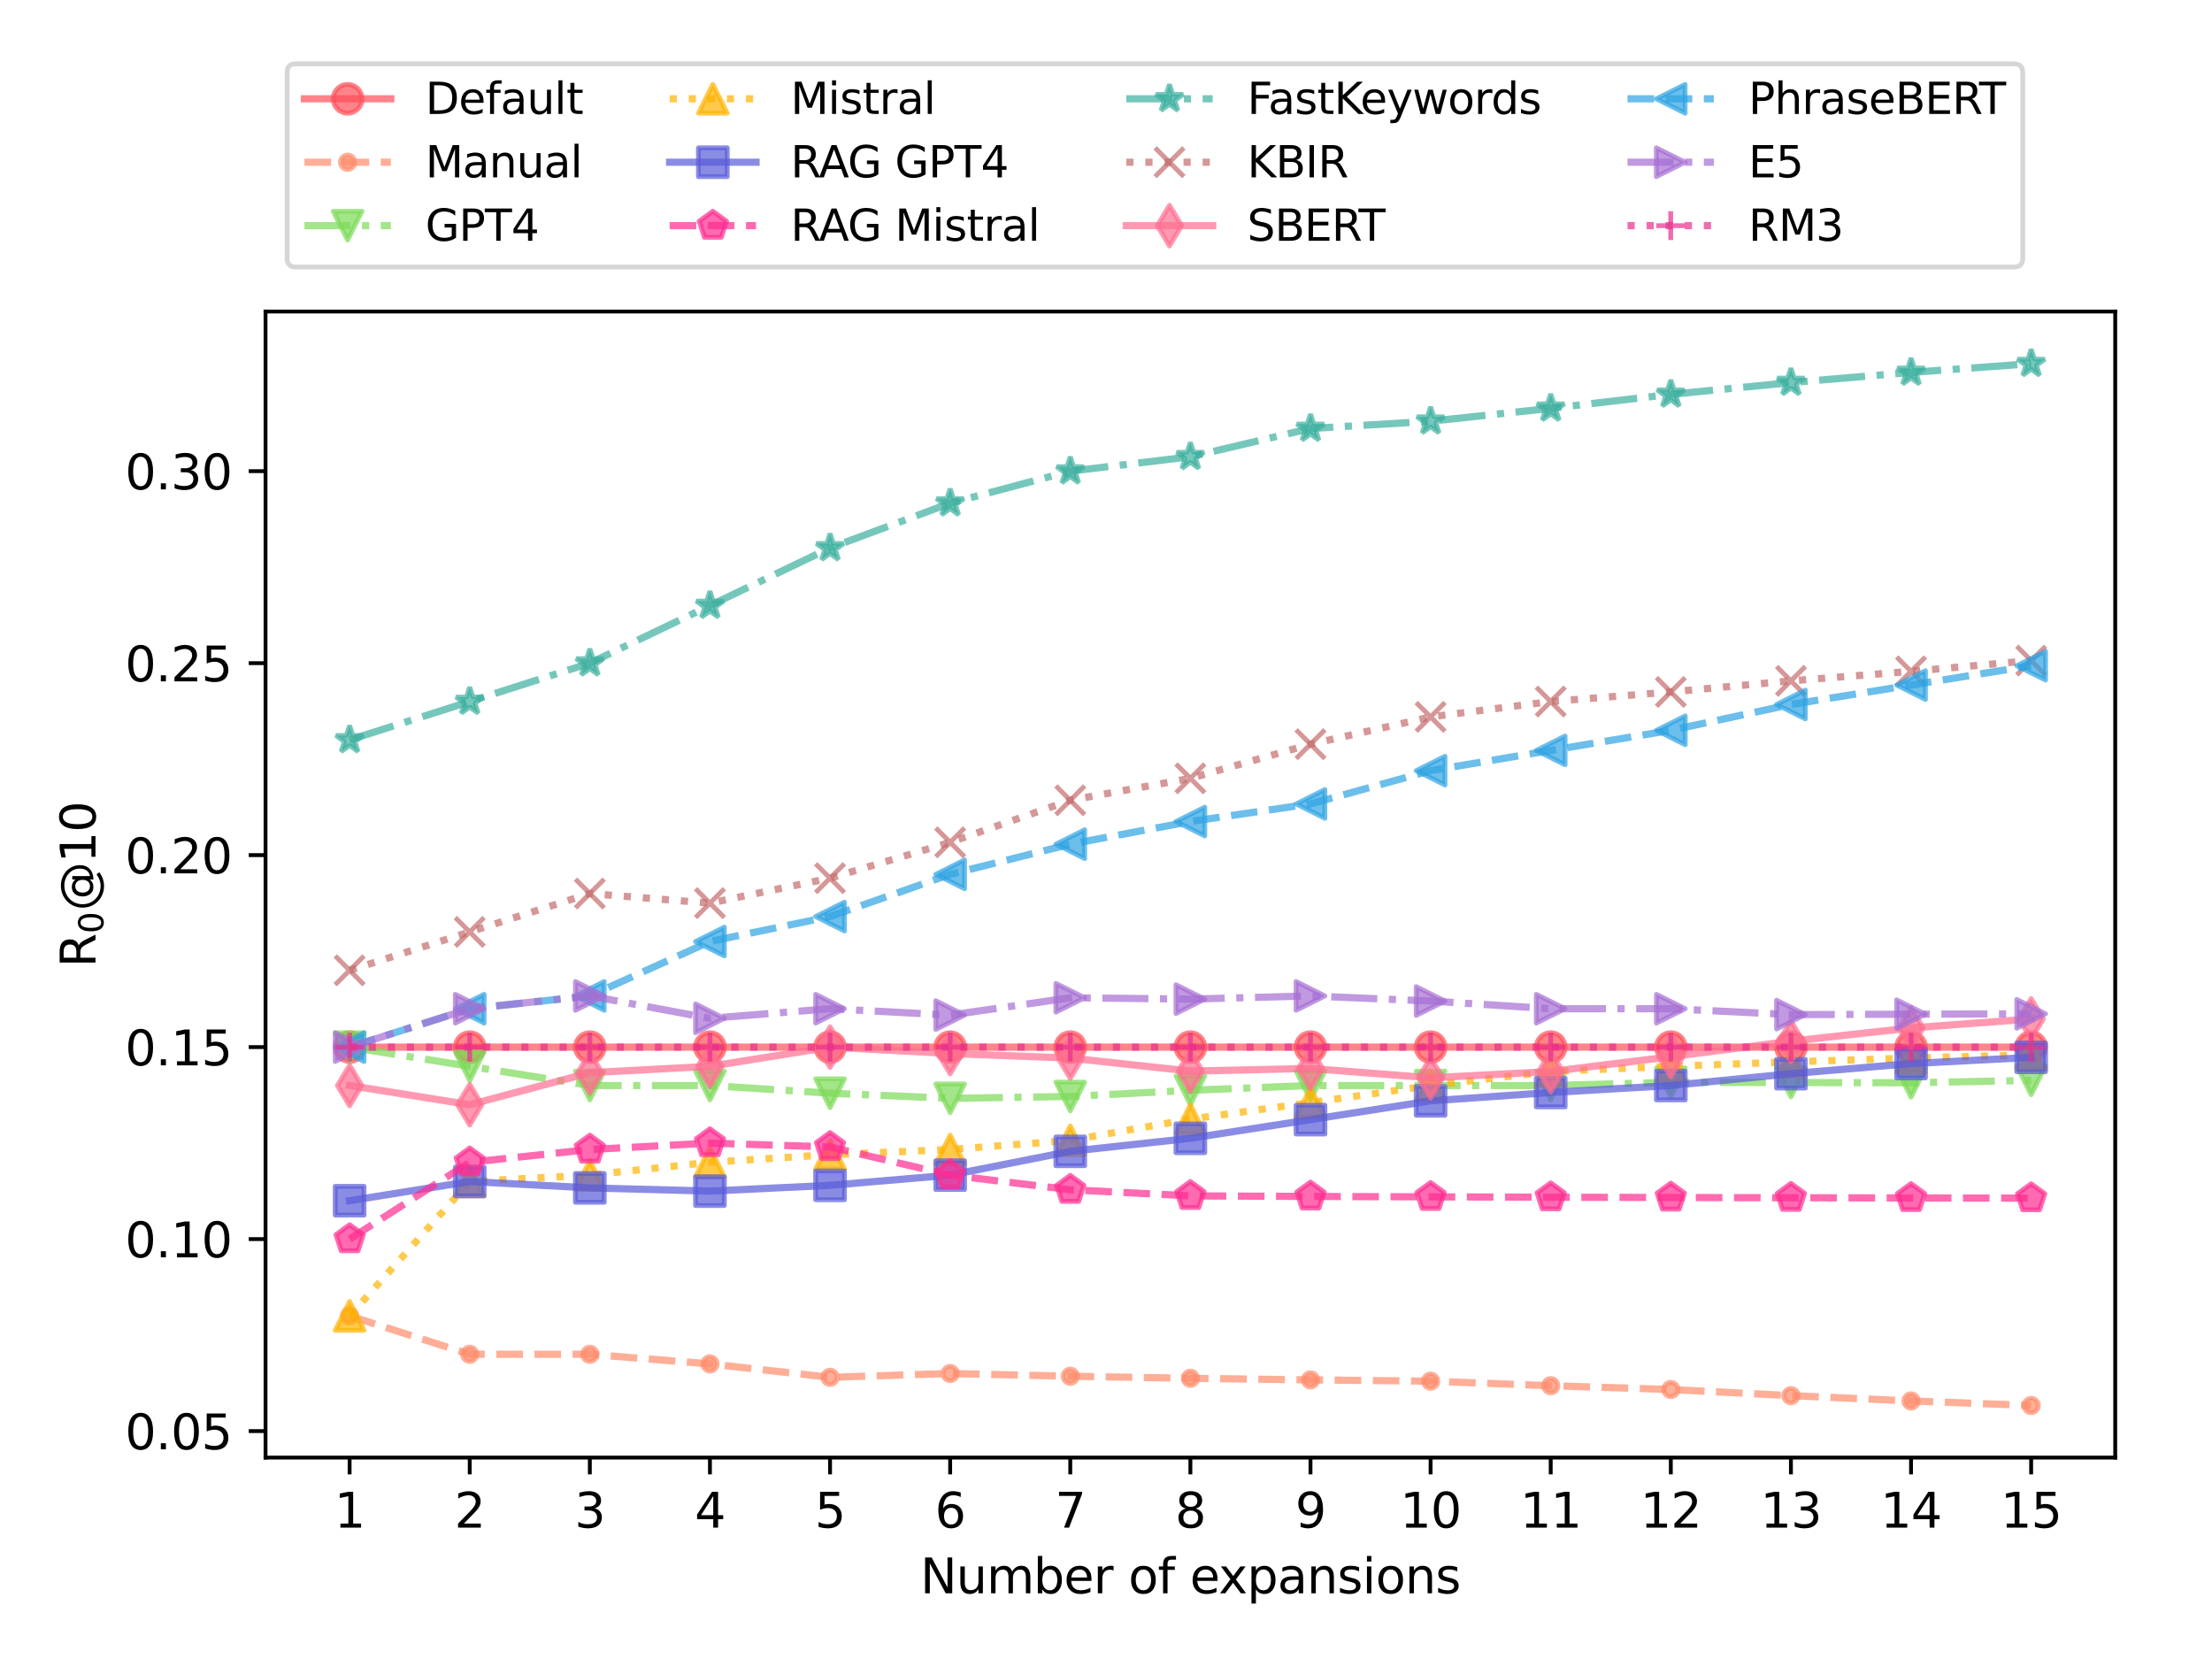 <?xml version="1.0" encoding="utf-8" standalone="no"?>
<!DOCTYPE svg PUBLIC "-//W3C//DTD SVG 1.1//EN"
  "http://www.w3.org/Graphics/SVG/1.1/DTD/svg11.dtd">
<svg xmlns:xlink="http://www.w3.org/1999/xlink" width="460.8pt" height="345.6pt" viewBox="0 0 460.8 345.6" xmlns="http://www.w3.org/2000/svg" version="1.1">
 <defs>
  <style type="text/css">*{stroke-linejoin: round; stroke-linecap: butt}</style>
 </defs>
 <g id="figure_1">
  <g id="patch_1">
   <path d="M 0 345.6 
L 460.8 345.6 
L 460.8 0 
L 0 0 
z
" style="fill: #ffffff"/>
  </g>
  <g id="axes_1">
   <g id="patch_2">
    <path d="M 55.316 303.64 
L 440.64 303.64 
L 440.64 64.902 
L 55.316 64.902 
z
" style="fill: #ffffff"/>
   </g>
   <g id="matplotlib.axis_1">
    <g id="xtick_1">
     <g id="line2d_1">
      <defs>
       <path id="m63680cb54c" d="M 0 0 
L 0 3.5 
" style="stroke: #000000; stroke-width: 0.8"/>
      </defs>
      <g>
       <use xlink:href="#m63680cb54c" x="72.831" y="303.64" style="stroke: #000000; stroke-width: 0.8"/>
      </g>
     </g>
     <g id="text_1">
      <!-- 1 -->
      <g transform="translate(69.649 318.238) scale(0.1 -0.1)">
       <defs>
        <path id="DejaVuSans-31" d="M 794 531 
L 1825 531 
L 1825 4091 
L 703 3866 
L 703 4441 
L 1819 4666 
L 2450 4666 
L 2450 531 
L 3481 531 
L 3481 0 
L 794 0 
L 794 531 
z
" transform="scale(0.016)"/>
       </defs>
       <use xlink:href="#DejaVuSans-31"/>
      </g>
     </g>
    </g>
    <g id="xtick_2">
     <g id="line2d_2">
      <g>
       <use xlink:href="#m63680cb54c" x="97.852" y="303.64" style="stroke: #000000; stroke-width: 0.8"/>
      </g>
     </g>
     <g id="text_2">
      <!-- 2 -->
      <g transform="translate(94.671 318.238) scale(0.1 -0.1)">
       <defs>
        <path id="DejaVuSans-32" d="M 1228 531 
L 3431 531 
L 3431 0 
L 469 0 
L 469 531 
Q 828 903 1448 1529 
Q 2069 2156 2228 2338 
Q 2531 2678 2651 2914 
Q 2772 3150 2772 3378 
Q 2772 3750 2511 3984 
Q 2250 4219 1831 4219 
Q 1534 4219 1204 4116 
Q 875 4013 500 3803 
L 500 4441 
Q 881 4594 1212 4672 
Q 1544 4750 1819 4750 
Q 2544 4750 2975 4387 
Q 3406 4025 3406 3419 
Q 3406 3131 3298 2873 
Q 3191 2616 2906 2266 
Q 2828 2175 2409 1742 
Q 1991 1309 1228 531 
z
" transform="scale(0.016)"/>
       </defs>
       <use xlink:href="#DejaVuSans-32"/>
      </g>
     </g>
    </g>
    <g id="xtick_3">
     <g id="line2d_3">
      <g>
       <use xlink:href="#m63680cb54c" x="122.873" y="303.64" style="stroke: #000000; stroke-width: 0.8"/>
      </g>
     </g>
     <g id="text_3">
      <!-- 3 -->
      <g transform="translate(119.692 318.238) scale(0.1 -0.1)">
       <defs>
        <path id="DejaVuSans-33" d="M 2597 2516 
Q 3050 2419 3304 2112 
Q 3559 1806 3559 1356 
Q 3559 666 3084 287 
Q 2609 -91 1734 -91 
Q 1441 -91 1130 -33 
Q 819 25 488 141 
L 488 750 
Q 750 597 1062 519 
Q 1375 441 1716 441 
Q 2309 441 2620 675 
Q 2931 909 2931 1356 
Q 2931 1769 2642 2001 
Q 2353 2234 1838 2234 
L 1294 2234 
L 1294 2753 
L 1863 2753 
Q 2328 2753 2575 2939 
Q 2822 3125 2822 3475 
Q 2822 3834 2567 4026 
Q 2313 4219 1838 4219 
Q 1578 4219 1281 4162 
Q 984 4106 628 3988 
L 628 4550 
Q 988 4650 1302 4700 
Q 1616 4750 1894 4750 
Q 2613 4750 3031 4423 
Q 3450 4097 3450 3541 
Q 3450 3153 3228 2886 
Q 3006 2619 2597 2516 
z
" transform="scale(0.016)"/>
       </defs>
       <use xlink:href="#DejaVuSans-33"/>
      </g>
     </g>
    </g>
    <g id="xtick_4">
     <g id="line2d_4">
      <g>
       <use xlink:href="#m63680cb54c" x="147.894" y="303.64" style="stroke: #000000; stroke-width: 0.8"/>
      </g>
     </g>
     <g id="text_4">
      <!-- 4 -->
      <g transform="translate(144.713 318.238) scale(0.1 -0.1)">
       <defs>
        <path id="DejaVuSans-34" d="M 2419 4116 
L 825 1625 
L 2419 1625 
L 2419 4116 
z
M 2253 4666 
L 3047 4666 
L 3047 1625 
L 3713 1625 
L 3713 1100 
L 3047 1100 
L 3047 0 
L 2419 0 
L 2419 1100 
L 313 1100 
L 313 1709 
L 2253 4666 
z
" transform="scale(0.016)"/>
       </defs>
       <use xlink:href="#DejaVuSans-34"/>
      </g>
     </g>
    </g>
    <g id="xtick_5">
     <g id="line2d_5">
      <g>
       <use xlink:href="#m63680cb54c" x="172.915" y="303.64" style="stroke: #000000; stroke-width: 0.8"/>
      </g>
     </g>
     <g id="text_5">
      <!-- 5 -->
      <g transform="translate(169.734 318.238) scale(0.1 -0.1)">
       <defs>
        <path id="DejaVuSans-35" d="M 691 4666 
L 3169 4666 
L 3169 4134 
L 1269 4134 
L 1269 2991 
Q 1406 3038 1543 3061 
Q 1681 3084 1819 3084 
Q 2600 3084 3056 2656 
Q 3513 2228 3513 1497 
Q 3513 744 3044 326 
Q 2575 -91 1722 -91 
Q 1428 -91 1123 -41 
Q 819 9 494 109 
L 494 744 
Q 775 591 1075 516 
Q 1375 441 1709 441 
Q 2250 441 2565 725 
Q 2881 1009 2881 1497 
Q 2881 1984 2565 2268 
Q 2250 2553 1709 2553 
Q 1456 2553 1204 2497 
Q 953 2441 691 2322 
L 691 4666 
z
" transform="scale(0.016)"/>
       </defs>
       <use xlink:href="#DejaVuSans-35"/>
      </g>
     </g>
    </g>
    <g id="xtick_6">
     <g id="line2d_6">
      <g>
       <use xlink:href="#m63680cb54c" x="197.936" y="303.64" style="stroke: #000000; stroke-width: 0.8"/>
      </g>
     </g>
     <g id="text_6">
      <!-- 6 -->
      <g transform="translate(194.755 318.238) scale(0.1 -0.1)">
       <defs>
        <path id="DejaVuSans-36" d="M 2113 2584 
Q 1688 2584 1439 2293 
Q 1191 2003 1191 1497 
Q 1191 994 1439 701 
Q 1688 409 2113 409 
Q 2538 409 2786 701 
Q 3034 994 3034 1497 
Q 3034 2003 2786 2293 
Q 2538 2584 2113 2584 
z
M 3366 4563 
L 3366 3988 
Q 3128 4100 2886 4159 
Q 2644 4219 2406 4219 
Q 1781 4219 1451 3797 
Q 1122 3375 1075 2522 
Q 1259 2794 1537 2939 
Q 1816 3084 2150 3084 
Q 2853 3084 3261 2657 
Q 3669 2231 3669 1497 
Q 3669 778 3244 343 
Q 2819 -91 2113 -91 
Q 1303 -91 875 529 
Q 447 1150 447 2328 
Q 447 3434 972 4092 
Q 1497 4750 2381 4750 
Q 2619 4750 2861 4703 
Q 3103 4656 3366 4563 
z
" transform="scale(0.016)"/>
       </defs>
       <use xlink:href="#DejaVuSans-36"/>
      </g>
     </g>
    </g>
    <g id="xtick_7">
     <g id="line2d_7">
      <g>
       <use xlink:href="#m63680cb54c" x="222.957" y="303.64" style="stroke: #000000; stroke-width: 0.8"/>
      </g>
     </g>
     <g id="text_7">
      <!-- 7 -->
      <g transform="translate(219.776 318.238) scale(0.1 -0.1)">
       <defs>
        <path id="DejaVuSans-37" d="M 525 4666 
L 3525 4666 
L 3525 4397 
L 1831 0 
L 1172 0 
L 2766 4134 
L 525 4134 
L 525 4666 
z
" transform="scale(0.016)"/>
       </defs>
       <use xlink:href="#DejaVuSans-37"/>
      </g>
     </g>
    </g>
    <g id="xtick_8">
     <g id="line2d_8">
      <g>
       <use xlink:href="#m63680cb54c" x="247.978" y="303.64" style="stroke: #000000; stroke-width: 0.8"/>
      </g>
     </g>
     <g id="text_8">
      <!-- 8 -->
      <g transform="translate(244.797 318.238) scale(0.1 -0.1)">
       <defs>
        <path id="DejaVuSans-38" d="M 2034 2216 
Q 1584 2216 1326 1975 
Q 1069 1734 1069 1313 
Q 1069 891 1326 650 
Q 1584 409 2034 409 
Q 2484 409 2743 651 
Q 3003 894 3003 1313 
Q 3003 1734 2745 1975 
Q 2488 2216 2034 2216 
z
M 1403 2484 
Q 997 2584 770 2862 
Q 544 3141 544 3541 
Q 544 4100 942 4425 
Q 1341 4750 2034 4750 
Q 2731 4750 3128 4425 
Q 3525 4100 3525 3541 
Q 3525 3141 3298 2862 
Q 3072 2584 2669 2484 
Q 3125 2378 3379 2068 
Q 3634 1759 3634 1313 
Q 3634 634 3220 271 
Q 2806 -91 2034 -91 
Q 1263 -91 848 271 
Q 434 634 434 1313 
Q 434 1759 690 2068 
Q 947 2378 1403 2484 
z
M 1172 3481 
Q 1172 3119 1398 2916 
Q 1625 2713 2034 2713 
Q 2441 2713 2670 2916 
Q 2900 3119 2900 3481 
Q 2900 3844 2670 4047 
Q 2441 4250 2034 4250 
Q 1625 4250 1398 4047 
Q 1172 3844 1172 3481 
z
" transform="scale(0.016)"/>
       </defs>
       <use xlink:href="#DejaVuSans-38"/>
      </g>
     </g>
    </g>
    <g id="xtick_9">
     <g id="line2d_9">
      <g>
       <use xlink:href="#m63680cb54c" x="272.999" y="303.64" style="stroke: #000000; stroke-width: 0.8"/>
      </g>
     </g>
     <g id="text_9">
      <!-- 9 -->
      <g transform="translate(269.818 318.238) scale(0.1 -0.1)">
       <defs>
        <path id="DejaVuSans-39" d="M 703 97 
L 703 672 
Q 941 559 1184 500 
Q 1428 441 1663 441 
Q 2288 441 2617 861 
Q 2947 1281 2994 2138 
Q 2813 1869 2534 1725 
Q 2256 1581 1919 1581 
Q 1219 1581 811 2004 
Q 403 2428 403 3163 
Q 403 3881 828 4315 
Q 1253 4750 1959 4750 
Q 2769 4750 3195 4129 
Q 3622 3509 3622 2328 
Q 3622 1225 3098 567 
Q 2575 -91 1691 -91 
Q 1453 -91 1209 -44 
Q 966 3 703 97 
z
M 1959 2075 
Q 2384 2075 2632 2365 
Q 2881 2656 2881 3163 
Q 2881 3666 2632 3958 
Q 2384 4250 1959 4250 
Q 1534 4250 1286 3958 
Q 1038 3666 1038 3163 
Q 1038 2656 1286 2365 
Q 1534 2075 1959 2075 
z
" transform="scale(0.016)"/>
       </defs>
       <use xlink:href="#DejaVuSans-39"/>
      </g>
     </g>
    </g>
    <g id="xtick_10">
     <g id="line2d_10">
      <g>
       <use xlink:href="#m63680cb54c" x="298.02" y="303.64" style="stroke: #000000; stroke-width: 0.8"/>
      </g>
     </g>
     <g id="text_10">
      <!-- 10 -->
      <g transform="translate(291.658 318.238) scale(0.1 -0.1)">
       <defs>
        <path id="DejaVuSans-30" d="M 2034 4250 
Q 1547 4250 1301 3770 
Q 1056 3291 1056 2328 
Q 1056 1369 1301 889 
Q 1547 409 2034 409 
Q 2525 409 2770 889 
Q 3016 1369 3016 2328 
Q 3016 3291 2770 3770 
Q 2525 4250 2034 4250 
z
M 2034 4750 
Q 2819 4750 3233 4129 
Q 3647 3509 3647 2328 
Q 3647 1150 3233 529 
Q 2819 -91 2034 -91 
Q 1250 -91 836 529 
Q 422 1150 422 2328 
Q 422 3509 836 4129 
Q 1250 4750 2034 4750 
z
" transform="scale(0.016)"/>
       </defs>
       <use xlink:href="#DejaVuSans-31"/>
       <use xlink:href="#DejaVuSans-30" x="63.623"/>
      </g>
     </g>
    </g>
    <g id="xtick_11">
     <g id="line2d_11">
      <g>
       <use xlink:href="#m63680cb54c" x="323.041" y="303.64" style="stroke: #000000; stroke-width: 0.8"/>
      </g>
     </g>
     <g id="text_11">
      <!-- 11 -->
      <g transform="translate(316.679 318.238) scale(0.1 -0.1)">
       <use xlink:href="#DejaVuSans-31"/>
       <use xlink:href="#DejaVuSans-31" x="63.623"/>
      </g>
     </g>
    </g>
    <g id="xtick_12">
     <g id="line2d_12">
      <g>
       <use xlink:href="#m63680cb54c" x="348.062" y="303.64" style="stroke: #000000; stroke-width: 0.8"/>
      </g>
     </g>
     <g id="text_12">
      <!-- 12 -->
      <g transform="translate(341.7 318.238) scale(0.1 -0.1)">
       <use xlink:href="#DejaVuSans-31"/>
       <use xlink:href="#DejaVuSans-32" x="63.623"/>
      </g>
     </g>
    </g>
    <g id="xtick_13">
     <g id="line2d_13">
      <g>
       <use xlink:href="#m63680cb54c" x="373.083" y="303.64" style="stroke: #000000; stroke-width: 0.8"/>
      </g>
     </g>
     <g id="text_13">
      <!-- 13 -->
      <g transform="translate(366.721 318.238) scale(0.1 -0.1)">
       <use xlink:href="#DejaVuSans-31"/>
       <use xlink:href="#DejaVuSans-33" x="63.623"/>
      </g>
     </g>
    </g>
    <g id="xtick_14">
     <g id="line2d_14">
      <g>
       <use xlink:href="#m63680cb54c" x="398.104" y="303.64" style="stroke: #000000; stroke-width: 0.8"/>
      </g>
     </g>
     <g id="text_14">
      <!-- 14 -->
      <g transform="translate(391.742 318.238) scale(0.1 -0.1)">
       <use xlink:href="#DejaVuSans-31"/>
       <use xlink:href="#DejaVuSans-34" x="63.623"/>
      </g>
     </g>
    </g>
    <g id="xtick_15">
     <g id="line2d_15">
      <g>
       <use xlink:href="#m63680cb54c" x="423.125" y="303.64" style="stroke: #000000; stroke-width: 0.8"/>
      </g>
     </g>
     <g id="text_15">
      <!-- 15 -->
      <g transform="translate(416.763 318.238) scale(0.1 -0.1)">
       <use xlink:href="#DejaVuSans-31"/>
       <use xlink:href="#DejaVuSans-35" x="63.623"/>
      </g>
     </g>
    </g>
    <g id="text_16">
     <!-- Number of expansions -->
     <g transform="translate(191.712 331.917) scale(0.1 -0.1)">
      <defs>
       <path id="DejaVuSans-4e" d="M 628 4666 
L 1478 4666 
L 3547 763 
L 3547 4666 
L 4159 4666 
L 4159 0 
L 3309 0 
L 1241 3903 
L 1241 0 
L 628 0 
L 628 4666 
z
" transform="scale(0.016)"/>
       <path id="DejaVuSans-75" d="M 544 1381 
L 544 3500 
L 1119 3500 
L 1119 1403 
Q 1119 906 1312 657 
Q 1506 409 1894 409 
Q 2359 409 2629 706 
Q 2900 1003 2900 1516 
L 2900 3500 
L 3475 3500 
L 3475 0 
L 2900 0 
L 2900 538 
Q 2691 219 2414 64 
Q 2138 -91 1772 -91 
Q 1169 -91 856 284 
Q 544 659 544 1381 
z
M 1991 3584 
L 1991 3584 
z
" transform="scale(0.016)"/>
       <path id="DejaVuSans-6d" d="M 3328 2828 
Q 3544 3216 3844 3400 
Q 4144 3584 4550 3584 
Q 5097 3584 5394 3201 
Q 5691 2819 5691 2113 
L 5691 0 
L 5113 0 
L 5113 2094 
Q 5113 2597 4934 2840 
Q 4756 3084 4391 3084 
Q 3944 3084 3684 2787 
Q 3425 2491 3425 1978 
L 3425 0 
L 2847 0 
L 2847 2094 
Q 2847 2600 2669 2842 
Q 2491 3084 2119 3084 
Q 1678 3084 1418 2786 
Q 1159 2488 1159 1978 
L 1159 0 
L 581 0 
L 581 3500 
L 1159 3500 
L 1159 2956 
Q 1356 3278 1631 3431 
Q 1906 3584 2284 3584 
Q 2666 3584 2933 3390 
Q 3200 3197 3328 2828 
z
" transform="scale(0.016)"/>
       <path id="DejaVuSans-62" d="M 3116 1747 
Q 3116 2381 2855 2742 
Q 2594 3103 2138 3103 
Q 1681 3103 1420 2742 
Q 1159 2381 1159 1747 
Q 1159 1113 1420 752 
Q 1681 391 2138 391 
Q 2594 391 2855 752 
Q 3116 1113 3116 1747 
z
M 1159 2969 
Q 1341 3281 1617 3432 
Q 1894 3584 2278 3584 
Q 2916 3584 3314 3078 
Q 3713 2572 3713 1747 
Q 3713 922 3314 415 
Q 2916 -91 2278 -91 
Q 1894 -91 1617 61 
Q 1341 213 1159 525 
L 1159 0 
L 581 0 
L 581 4863 
L 1159 4863 
L 1159 2969 
z
" transform="scale(0.016)"/>
       <path id="DejaVuSans-65" d="M 3597 1894 
L 3597 1613 
L 953 1613 
Q 991 1019 1311 708 
Q 1631 397 2203 397 
Q 2534 397 2845 478 
Q 3156 559 3463 722 
L 3463 178 
Q 3153 47 2828 -22 
Q 2503 -91 2169 -91 
Q 1331 -91 842 396 
Q 353 884 353 1716 
Q 353 2575 817 3079 
Q 1281 3584 2069 3584 
Q 2775 3584 3186 3129 
Q 3597 2675 3597 1894 
z
M 3022 2063 
Q 3016 2534 2758 2815 
Q 2500 3097 2075 3097 
Q 1594 3097 1305 2825 
Q 1016 2553 972 2059 
L 3022 2063 
z
" transform="scale(0.016)"/>
       <path id="DejaVuSans-72" d="M 2631 2963 
Q 2534 3019 2420 3045 
Q 2306 3072 2169 3072 
Q 1681 3072 1420 2755 
Q 1159 2438 1159 1844 
L 1159 0 
L 581 0 
L 581 3500 
L 1159 3500 
L 1159 2956 
Q 1341 3275 1631 3429 
Q 1922 3584 2338 3584 
Q 2397 3584 2469 3576 
Q 2541 3569 2628 3553 
L 2631 2963 
z
" transform="scale(0.016)"/>
       <path id="DejaVuSans-20" transform="scale(0.016)"/>
       <path id="DejaVuSans-6f" d="M 1959 3097 
Q 1497 3097 1228 2736 
Q 959 2375 959 1747 
Q 959 1119 1226 758 
Q 1494 397 1959 397 
Q 2419 397 2687 759 
Q 2956 1122 2956 1747 
Q 2956 2369 2687 2733 
Q 2419 3097 1959 3097 
z
M 1959 3584 
Q 2709 3584 3137 3096 
Q 3566 2609 3566 1747 
Q 3566 888 3137 398 
Q 2709 -91 1959 -91 
Q 1206 -91 779 398 
Q 353 888 353 1747 
Q 353 2609 779 3096 
Q 1206 3584 1959 3584 
z
" transform="scale(0.016)"/>
       <path id="DejaVuSans-66" d="M 2375 4863 
L 2375 4384 
L 1825 4384 
Q 1516 4384 1395 4259 
Q 1275 4134 1275 3809 
L 1275 3500 
L 2222 3500 
L 2222 3053 
L 1275 3053 
L 1275 0 
L 697 0 
L 697 3053 
L 147 3053 
L 147 3500 
L 697 3500 
L 697 3744 
Q 697 4328 969 4595 
Q 1241 4863 1831 4863 
L 2375 4863 
z
" transform="scale(0.016)"/>
       <path id="DejaVuSans-78" d="M 3513 3500 
L 2247 1797 
L 3578 0 
L 2900 0 
L 1881 1375 
L 863 0 
L 184 0 
L 1544 1831 
L 300 3500 
L 978 3500 
L 1906 2253 
L 2834 3500 
L 3513 3500 
z
" transform="scale(0.016)"/>
       <path id="DejaVuSans-70" d="M 1159 525 
L 1159 -1331 
L 581 -1331 
L 581 3500 
L 1159 3500 
L 1159 2969 
Q 1341 3281 1617 3432 
Q 1894 3584 2278 3584 
Q 2916 3584 3314 3078 
Q 3713 2572 3713 1747 
Q 3713 922 3314 415 
Q 2916 -91 2278 -91 
Q 1894 -91 1617 61 
Q 1341 213 1159 525 
z
M 3116 1747 
Q 3116 2381 2855 2742 
Q 2594 3103 2138 3103 
Q 1681 3103 1420 2742 
Q 1159 2381 1159 1747 
Q 1159 1113 1420 752 
Q 1681 391 2138 391 
Q 2594 391 2855 752 
Q 3116 1113 3116 1747 
z
" transform="scale(0.016)"/>
       <path id="DejaVuSans-61" d="M 2194 1759 
Q 1497 1759 1228 1600 
Q 959 1441 959 1056 
Q 959 750 1161 570 
Q 1363 391 1709 391 
Q 2188 391 2477 730 
Q 2766 1069 2766 1631 
L 2766 1759 
L 2194 1759 
z
M 3341 1997 
L 3341 0 
L 2766 0 
L 2766 531 
Q 2569 213 2275 61 
Q 1981 -91 1556 -91 
Q 1019 -91 701 211 
Q 384 513 384 1019 
Q 384 1609 779 1909 
Q 1175 2209 1959 2209 
L 2766 2209 
L 2766 2266 
Q 2766 2663 2505 2880 
Q 2244 3097 1772 3097 
Q 1472 3097 1187 3025 
Q 903 2953 641 2809 
L 641 3341 
Q 956 3463 1253 3523 
Q 1550 3584 1831 3584 
Q 2591 3584 2966 3190 
Q 3341 2797 3341 1997 
z
" transform="scale(0.016)"/>
       <path id="DejaVuSans-6e" d="M 3513 2113 
L 3513 0 
L 2938 0 
L 2938 2094 
Q 2938 2591 2744 2837 
Q 2550 3084 2163 3084 
Q 1697 3084 1428 2787 
Q 1159 2491 1159 1978 
L 1159 0 
L 581 0 
L 581 3500 
L 1159 3500 
L 1159 2956 
Q 1366 3272 1645 3428 
Q 1925 3584 2291 3584 
Q 2894 3584 3203 3211 
Q 3513 2838 3513 2113 
z
" transform="scale(0.016)"/>
       <path id="DejaVuSans-73" d="M 2834 3397 
L 2834 2853 
Q 2591 2978 2328 3040 
Q 2066 3103 1784 3103 
Q 1356 3103 1142 2972 
Q 928 2841 928 2578 
Q 928 2378 1081 2264 
Q 1234 2150 1697 2047 
L 1894 2003 
Q 2506 1872 2764 1633 
Q 3022 1394 3022 966 
Q 3022 478 2636 193 
Q 2250 -91 1575 -91 
Q 1294 -91 989 -36 
Q 684 19 347 128 
L 347 722 
Q 666 556 975 473 
Q 1284 391 1588 391 
Q 1994 391 2212 530 
Q 2431 669 2431 922 
Q 2431 1156 2273 1281 
Q 2116 1406 1581 1522 
L 1381 1569 
Q 847 1681 609 1914 
Q 372 2147 372 2553 
Q 372 3047 722 3315 
Q 1072 3584 1716 3584 
Q 2034 3584 2315 3537 
Q 2597 3491 2834 3397 
z
" transform="scale(0.016)"/>
       <path id="DejaVuSans-69" d="M 603 3500 
L 1178 3500 
L 1178 0 
L 603 0 
L 603 3500 
z
M 603 4863 
L 1178 4863 
L 1178 4134 
L 603 4134 
L 603 4863 
z
" transform="scale(0.016)"/>
      </defs>
      <use xlink:href="#DejaVuSans-4e"/>
      <use xlink:href="#DejaVuSans-75" x="74.805"/>
      <use xlink:href="#DejaVuSans-6d" x="138.184"/>
      <use xlink:href="#DejaVuSans-62" x="235.596"/>
      <use xlink:href="#DejaVuSans-65" x="299.072"/>
      <use xlink:href="#DejaVuSans-72" x="360.596"/>
      <use xlink:href="#DejaVuSans-20" x="401.709"/>
      <use xlink:href="#DejaVuSans-6f" x="433.496"/>
      <use xlink:href="#DejaVuSans-66" x="494.678"/>
      <use xlink:href="#DejaVuSans-20" x="529.883"/>
      <use xlink:href="#DejaVuSans-65" x="561.67"/>
      <use xlink:href="#DejaVuSans-78" x="621.443"/>
      <use xlink:href="#DejaVuSans-70" x="680.623"/>
      <use xlink:href="#DejaVuSans-61" x="744.1"/>
      <use xlink:href="#DejaVuSans-6e" x="805.379"/>
      <use xlink:href="#DejaVuSans-73" x="868.758"/>
      <use xlink:href="#DejaVuSans-69" x="920.857"/>
      <use xlink:href="#DejaVuSans-6f" x="948.641"/>
      <use xlink:href="#DejaVuSans-6e" x="1009.822"/>
      <use xlink:href="#DejaVuSans-73" x="1073.201"/>
     </g>
    </g>
   </g>
   <g id="matplotlib.axis_2">
    <g id="ytick_1">
     <g id="line2d_16">
      <defs>
       <path id="m1990c2c39d" d="M 0 0 
L -3.5 0 
" style="stroke: #000000; stroke-width: 0.8"/>
      </defs>
      <g>
       <use xlink:href="#m1990c2c39d" x="55.316" y="298.121" style="stroke: #000000; stroke-width: 0.8"/>
      </g>
     </g>
     <g id="text_17">
      <!-- 0.05 -->
      <g transform="translate(26.05 301.92) scale(0.1 -0.1)">
       <defs>
        <path id="DejaVuSans-2e" d="M 684 794 
L 1344 794 
L 1344 0 
L 684 0 
L 684 794 
z
" transform="scale(0.016)"/>
       </defs>
       <use xlink:href="#DejaVuSans-30"/>
       <use xlink:href="#DejaVuSans-2e" x="63.623"/>
       <use xlink:href="#DejaVuSans-30" x="95.41"/>
       <use xlink:href="#DejaVuSans-35" x="159.033"/>
      </g>
     </g>
    </g>
    <g id="ytick_2">
     <g id="line2d_17">
      <g>
       <use xlink:href="#m1990c2c39d" x="55.316" y="258.127" style="stroke: #000000; stroke-width: 0.8"/>
      </g>
     </g>
     <g id="text_18">
      <!-- 0.10 -->
      <g transform="translate(26.05 261.926) scale(0.1 -0.1)">
       <use xlink:href="#DejaVuSans-30"/>
       <use xlink:href="#DejaVuSans-2e" x="63.623"/>
       <use xlink:href="#DejaVuSans-31" x="95.41"/>
       <use xlink:href="#DejaVuSans-30" x="159.033"/>
      </g>
     </g>
    </g>
    <g id="ytick_3">
     <g id="line2d_18">
      <g>
       <use xlink:href="#m1990c2c39d" x="55.316" y="218.133" style="stroke: #000000; stroke-width: 0.8"/>
      </g>
     </g>
     <g id="text_19">
      <!-- 0.15 -->
      <g transform="translate(26.05 221.932) scale(0.1 -0.1)">
       <use xlink:href="#DejaVuSans-30"/>
       <use xlink:href="#DejaVuSans-2e" x="63.623"/>
       <use xlink:href="#DejaVuSans-31" x="95.41"/>
       <use xlink:href="#DejaVuSans-35" x="159.033"/>
      </g>
     </g>
    </g>
    <g id="ytick_4">
     <g id="line2d_19">
      <g>
       <use xlink:href="#m1990c2c39d" x="55.316" y="178.139" style="stroke: #000000; stroke-width: 0.8"/>
      </g>
     </g>
     <g id="text_20">
      <!-- 0.20 -->
      <g transform="translate(26.05 181.938) scale(0.1 -0.1)">
       <use xlink:href="#DejaVuSans-30"/>
       <use xlink:href="#DejaVuSans-2e" x="63.623"/>
       <use xlink:href="#DejaVuSans-32" x="95.41"/>
       <use xlink:href="#DejaVuSans-30" x="159.033"/>
      </g>
     </g>
    </g>
    <g id="ytick_5">
     <g id="line2d_20">
      <g>
       <use xlink:href="#m1990c2c39d" x="55.316" y="138.145" style="stroke: #000000; stroke-width: 0.8"/>
      </g>
     </g>
     <g id="text_21">
      <!-- 0.25 -->
      <g transform="translate(26.05 141.944) scale(0.1 -0.1)">
       <use xlink:href="#DejaVuSans-30"/>
       <use xlink:href="#DejaVuSans-2e" x="63.623"/>
       <use xlink:href="#DejaVuSans-32" x="95.41"/>
       <use xlink:href="#DejaVuSans-35" x="159.033"/>
      </g>
     </g>
    </g>
    <g id="ytick_6">
     <g id="line2d_21">
      <g>
       <use xlink:href="#m1990c2c39d" x="55.316" y="98.151" style="stroke: #000000; stroke-width: 0.8"/>
      </g>
     </g>
     <g id="text_22">
      <!-- 0.30 -->
      <g transform="translate(26.05 101.95) scale(0.1 -0.1)">
       <use xlink:href="#DejaVuSans-30"/>
       <use xlink:href="#DejaVuSans-2e" x="63.623"/>
       <use xlink:href="#DejaVuSans-33" x="95.41"/>
       <use xlink:href="#DejaVuSans-30" x="159.033"/>
      </g>
     </g>
    </g>
    <g id="text_23">
     <!-- R$_0$@10 -->
     <g transform="translate(19.971 201.521) rotate(-90) scale(0.1 -0.1)">
      <defs>
       <path id="DejaVuSans-52" d="M 2841 2188 
Q 3044 2119 3236 1894 
Q 3428 1669 3622 1275 
L 4263 0 
L 3584 0 
L 2988 1197 
Q 2756 1666 2539 1819 
Q 2322 1972 1947 1972 
L 1259 1972 
L 1259 0 
L 628 0 
L 628 4666 
L 2053 4666 
Q 2853 4666 3247 4331 
Q 3641 3997 3641 3322 
Q 3641 2881 3436 2590 
Q 3231 2300 2841 2188 
z
M 1259 4147 
L 1259 2491 
L 2053 2491 
Q 2509 2491 2742 2702 
Q 2975 2913 2975 3322 
Q 2975 3731 2742 3939 
Q 2509 4147 2053 4147 
L 1259 4147 
z
" transform="scale(0.016)"/>
       <path id="DejaVuSans-40" d="M 2381 1678 
Q 2381 1231 2603 976 
Q 2825 722 3213 722 
Q 3597 722 3817 978 
Q 4038 1234 4038 1678 
Q 4038 2116 3813 2373 
Q 3588 2631 3206 2631 
Q 2828 2631 2604 2375 
Q 2381 2119 2381 1678 
z
M 4084 744 
Q 3897 503 3655 389 
Q 3413 275 3091 275 
Q 2553 275 2217 664 
Q 1881 1053 1881 1678 
Q 1881 2303 2218 2693 
Q 2556 3084 3091 3084 
Q 3413 3084 3656 2967 
Q 3900 2850 4084 2613 
L 4084 3022 
L 4531 3022 
L 4531 722 
Q 4988 791 5245 1139 
Q 5503 1488 5503 2041 
Q 5503 2375 5404 2669 
Q 5306 2963 5106 3213 
Q 4781 3622 4314 3839 
Q 3847 4056 3297 4056 
Q 2913 4056 2559 3954 
Q 2206 3853 1906 3653 
Q 1416 3334 1139 2817 
Q 863 2300 863 1697 
Q 863 1200 1042 765 
Q 1222 331 1563 0 
Q 1891 -325 2322 -495 
Q 2753 -666 3244 -666 
Q 3647 -666 4036 -530 
Q 4425 -394 4750 -141 
L 5031 -488 
Q 4641 -791 4180 -952 
Q 3719 -1113 3244 -1113 
Q 2666 -1113 2153 -908 
Q 1641 -703 1241 -313 
Q 841 78 631 592 
Q 422 1106 422 1697 
Q 422 2266 634 2781 
Q 847 3297 1241 3688 
Q 1644 4084 2172 4295 
Q 2700 4506 3291 4506 
Q 3953 4506 4520 4234 
Q 5088 3963 5472 3463 
Q 5706 3156 5829 2797 
Q 5953 2438 5953 2053 
Q 5953 1231 5456 756 
Q 4959 281 4084 263 
L 4084 744 
z
" transform="scale(0.016)"/>
      </defs>
      <use xlink:href="#DejaVuSans-52" transform="translate(0 0.781)"/>
      <use xlink:href="#DejaVuSans-30" transform="translate(70.439 -15.625) scale(0.7)"/>
      <use xlink:href="#DejaVuSans-40" transform="translate(117.71 0.781)"/>
      <use xlink:href="#DejaVuSans-31" transform="translate(217.71 0.781)"/>
      <use xlink:href="#DejaVuSans-30" transform="translate(281.333 0.781)"/>
     </g>
    </g>
   </g>
   <g id="line2d_22">
    <path d="M 72.831 218.133 
L 97.852 218.133 
L 122.873 218.133 
L 147.894 218.133 
L 172.915 218.133 
L 197.936 218.133 
L 222.957 218.133 
L 247.978 218.133 
L 272.999 218.133 
L 298.02 218.133 
L 323.041 218.133 
L 348.062 218.133 
L 373.083 218.133 
L 398.104 218.133 
L 423.125 218.133 
" clip-path="url(#p7f4596f0ef)" style="fill: none; stroke: #ff4f59; stroke-opacity: 0.7; stroke-width: 1.5; stroke-linecap: square"/>
    <defs>
     <path id="ma7babf592b" d="M 0 3 
C 0.796 3 1.559 2.684 2.121 2.121 
C 2.684 1.559 3 0.796 3 0 
C 3 -0.796 2.684 -1.559 2.121 -2.121 
C 1.559 -2.684 0.796 -3 0 -3 
C -0.796 -3 -1.559 -2.684 -2.121 -2.121 
C -2.684 -1.559 -3 -0.796 -3 0 
C -3 0.796 -2.684 1.559 -2.121 2.121 
C -1.559 2.684 -0.796 3 0 3 
z
" style="stroke: #ff4f59; stroke-opacity: 0.7"/>
    </defs>
    <g clip-path="url(#p7f4596f0ef)">
     <use xlink:href="#ma7babf592b" x="72.831" y="218.133" style="fill: #ff4f59; fill-opacity: 0.7; stroke: #ff4f59; stroke-opacity: 0.7"/>
     <use xlink:href="#ma7babf592b" x="97.852" y="218.133" style="fill: #ff4f59; fill-opacity: 0.7; stroke: #ff4f59; stroke-opacity: 0.7"/>
     <use xlink:href="#ma7babf592b" x="122.873" y="218.133" style="fill: #ff4f59; fill-opacity: 0.7; stroke: #ff4f59; stroke-opacity: 0.7"/>
     <use xlink:href="#ma7babf592b" x="147.894" y="218.133" style="fill: #ff4f59; fill-opacity: 0.7; stroke: #ff4f59; stroke-opacity: 0.7"/>
     <use xlink:href="#ma7babf592b" x="172.915" y="218.133" style="fill: #ff4f59; fill-opacity: 0.7; stroke: #ff4f59; stroke-opacity: 0.7"/>
     <use xlink:href="#ma7babf592b" x="197.936" y="218.133" style="fill: #ff4f59; fill-opacity: 0.7; stroke: #ff4f59; stroke-opacity: 0.7"/>
     <use xlink:href="#ma7babf592b" x="222.957" y="218.133" style="fill: #ff4f59; fill-opacity: 0.7; stroke: #ff4f59; stroke-opacity: 0.7"/>
     <use xlink:href="#ma7babf592b" x="247.978" y="218.133" style="fill: #ff4f59; fill-opacity: 0.7; stroke: #ff4f59; stroke-opacity: 0.7"/>
     <use xlink:href="#ma7babf592b" x="272.999" y="218.133" style="fill: #ff4f59; fill-opacity: 0.7; stroke: #ff4f59; stroke-opacity: 0.7"/>
     <use xlink:href="#ma7babf592b" x="298.02" y="218.133" style="fill: #ff4f59; fill-opacity: 0.7; stroke: #ff4f59; stroke-opacity: 0.7"/>
     <use xlink:href="#ma7babf592b" x="323.041" y="218.133" style="fill: #ff4f59; fill-opacity: 0.7; stroke: #ff4f59; stroke-opacity: 0.7"/>
     <use xlink:href="#ma7babf592b" x="348.062" y="218.133" style="fill: #ff4f59; fill-opacity: 0.7; stroke: #ff4f59; stroke-opacity: 0.7"/>
     <use xlink:href="#ma7babf592b" x="373.083" y="218.133" style="fill: #ff4f59; fill-opacity: 0.7; stroke: #ff4f59; stroke-opacity: 0.7"/>
     <use xlink:href="#ma7babf592b" x="398.104" y="218.133" style="fill: #ff4f59; fill-opacity: 0.7; stroke: #ff4f59; stroke-opacity: 0.7"/>
     <use xlink:href="#ma7babf592b" x="423.125" y="218.133" style="fill: #ff4f59; fill-opacity: 0.7; stroke: #ff4f59; stroke-opacity: 0.7"/>
    </g>
   </g>
   <g id="line2d_23">
    <path d="M 72.831 274.124 
L 97.852 282.123 
L 122.873 282.123 
L 147.894 284.123 
L 172.915 286.922 
L 197.936 286.123 
L 222.957 286.694 
L 247.978 287.122 
L 272.999 287.456 
L 298.02 287.722 
L 323.041 288.668 
L 348.062 289.455 
L 373.083 290.737 
L 398.104 291.836 
L 423.125 292.788 
" clip-path="url(#p7f4596f0ef)" style="fill: none; stroke-dasharray: 5.55,2.4; stroke-dashoffset: 0; stroke: #ff8c6b; stroke-opacity: 0.7; stroke-width: 1.5"/>
    <defs>
     <path id="m778f4411aa" d="M 0 1.5 
C 0.398 1.5 0.779 1.342 1.061 1.061 
C 1.342 0.779 1.5 0.398 1.5 0 
C 1.5 -0.398 1.342 -0.779 1.061 -1.061 
C 0.779 -1.342 0.398 -1.5 0 -1.5 
C -0.398 -1.5 -0.779 -1.342 -1.061 -1.061 
C -1.342 -0.779 -1.5 -0.398 -1.5 0 
C -1.5 0.398 -1.342 0.779 -1.061 1.061 
C -0.779 1.342 -0.398 1.5 0 1.5 
z
" style="stroke: #ff8c6b; stroke-opacity: 0.7"/>
    </defs>
    <g clip-path="url(#p7f4596f0ef)">
     <use xlink:href="#m778f4411aa" x="72.831" y="274.124" style="fill: #ff8c6b; fill-opacity: 0.7; stroke: #ff8c6b; stroke-opacity: 0.7"/>
     <use xlink:href="#m778f4411aa" x="97.852" y="282.123" style="fill: #ff8c6b; fill-opacity: 0.7; stroke: #ff8c6b; stroke-opacity: 0.7"/>
     <use xlink:href="#m778f4411aa" x="122.873" y="282.123" style="fill: #ff8c6b; fill-opacity: 0.7; stroke: #ff8c6b; stroke-opacity: 0.7"/>
     <use xlink:href="#m778f4411aa" x="147.894" y="284.123" style="fill: #ff8c6b; fill-opacity: 0.7; stroke: #ff8c6b; stroke-opacity: 0.7"/>
     <use xlink:href="#m778f4411aa" x="172.915" y="286.922" style="fill: #ff8c6b; fill-opacity: 0.7; stroke: #ff8c6b; stroke-opacity: 0.7"/>
     <use xlink:href="#m778f4411aa" x="197.936" y="286.123" style="fill: #ff8c6b; fill-opacity: 0.7; stroke: #ff8c6b; stroke-opacity: 0.7"/>
     <use xlink:href="#m778f4411aa" x="222.957" y="286.694" style="fill: #ff8c6b; fill-opacity: 0.7; stroke: #ff8c6b; stroke-opacity: 0.7"/>
     <use xlink:href="#m778f4411aa" x="247.978" y="287.122" style="fill: #ff8c6b; fill-opacity: 0.7; stroke: #ff8c6b; stroke-opacity: 0.7"/>
     <use xlink:href="#m778f4411aa" x="272.999" y="287.456" style="fill: #ff8c6b; fill-opacity: 0.7; stroke: #ff8c6b; stroke-opacity: 0.7"/>
     <use xlink:href="#m778f4411aa" x="298.02" y="287.722" style="fill: #ff8c6b; fill-opacity: 0.7; stroke: #ff8c6b; stroke-opacity: 0.7"/>
     <use xlink:href="#m778f4411aa" x="323.041" y="288.668" style="fill: #ff8c6b; fill-opacity: 0.7; stroke: #ff8c6b; stroke-opacity: 0.7"/>
     <use xlink:href="#m778f4411aa" x="348.062" y="289.455" style="fill: #ff8c6b; fill-opacity: 0.7; stroke: #ff8c6b; stroke-opacity: 0.7"/>
     <use xlink:href="#m778f4411aa" x="373.083" y="290.737" style="fill: #ff8c6b; fill-opacity: 0.7; stroke: #ff8c6b; stroke-opacity: 0.7"/>
     <use xlink:href="#m778f4411aa" x="398.104" y="291.836" style="fill: #ff8c6b; fill-opacity: 0.7; stroke: #ff8c6b; stroke-opacity: 0.7"/>
     <use xlink:href="#m778f4411aa" x="423.125" y="292.788" style="fill: #ff8c6b; fill-opacity: 0.7; stroke: #ff8c6b; stroke-opacity: 0.7"/>
    </g>
   </g>
   <g id="line2d_24">
    <path d="M 72.831 218.133 
L 97.852 222.132 
L 122.873 226.132 
L 147.894 226.132 
L 172.915 227.731 
L 197.936 228.798 
L 222.957 228.417 
L 247.978 227.131 
L 272.999 226.132 
L 298.02 226.132 
L 323.041 226.132 
L 348.062 225.465 
L 373.083 225.516 
L 398.104 225.56 
L 423.125 225.065 
" clip-path="url(#p7f4596f0ef)" style="fill: none; stroke-dasharray: 9.6,2.4,1.5,2.4; stroke-dashoffset: 0; stroke: #7ddb57; stroke-opacity: 0.7; stroke-width: 1.5"/>
    <defs>
     <path id="mc5d9aafcef" d="M -0 3 
L 3 -3 
L -3 -3 
z
" style="stroke: #7ddb57; stroke-opacity: 0.7; stroke-linejoin: miter"/>
    </defs>
    <g clip-path="url(#p7f4596f0ef)">
     <use xlink:href="#mc5d9aafcef" x="72.831" y="218.133" style="fill: #7ddb57; fill-opacity: 0.7; stroke: #7ddb57; stroke-opacity: 0.7; stroke-linejoin: miter"/>
     <use xlink:href="#mc5d9aafcef" x="97.852" y="222.132" style="fill: #7ddb57; fill-opacity: 0.7; stroke: #7ddb57; stroke-opacity: 0.7; stroke-linejoin: miter"/>
     <use xlink:href="#mc5d9aafcef" x="122.873" y="226.132" style="fill: #7ddb57; fill-opacity: 0.7; stroke: #7ddb57; stroke-opacity: 0.7; stroke-linejoin: miter"/>
     <use xlink:href="#mc5d9aafcef" x="147.894" y="226.132" style="fill: #7ddb57; fill-opacity: 0.7; stroke: #7ddb57; stroke-opacity: 0.7; stroke-linejoin: miter"/>
     <use xlink:href="#mc5d9aafcef" x="172.915" y="227.731" style="fill: #7ddb57; fill-opacity: 0.7; stroke: #7ddb57; stroke-opacity: 0.7; stroke-linejoin: miter"/>
     <use xlink:href="#mc5d9aafcef" x="197.936" y="228.798" style="fill: #7ddb57; fill-opacity: 0.7; stroke: #7ddb57; stroke-opacity: 0.7; stroke-linejoin: miter"/>
     <use xlink:href="#mc5d9aafcef" x="222.957" y="228.417" style="fill: #7ddb57; fill-opacity: 0.7; stroke: #7ddb57; stroke-opacity: 0.7; stroke-linejoin: miter"/>
     <use xlink:href="#mc5d9aafcef" x="247.978" y="227.131" style="fill: #7ddb57; fill-opacity: 0.7; stroke: #7ddb57; stroke-opacity: 0.7; stroke-linejoin: miter"/>
     <use xlink:href="#mc5d9aafcef" x="272.999" y="226.132" style="fill: #7ddb57; fill-opacity: 0.7; stroke: #7ddb57; stroke-opacity: 0.7; stroke-linejoin: miter"/>
     <use xlink:href="#mc5d9aafcef" x="298.02" y="226.132" style="fill: #7ddb57; fill-opacity: 0.7; stroke: #7ddb57; stroke-opacity: 0.7; stroke-linejoin: miter"/>
     <use xlink:href="#mc5d9aafcef" x="323.041" y="226.132" style="fill: #7ddb57; fill-opacity: 0.7; stroke: #7ddb57; stroke-opacity: 0.7; stroke-linejoin: miter"/>
     <use xlink:href="#mc5d9aafcef" x="348.062" y="225.465" style="fill: #7ddb57; fill-opacity: 0.7; stroke: #7ddb57; stroke-opacity: 0.7; stroke-linejoin: miter"/>
     <use xlink:href="#mc5d9aafcef" x="373.083" y="225.516" style="fill: #7ddb57; fill-opacity: 0.7; stroke: #7ddb57; stroke-opacity: 0.7; stroke-linejoin: miter"/>
     <use xlink:href="#mc5d9aafcef" x="398.104" y="225.56" style="fill: #7ddb57; fill-opacity: 0.7; stroke: #7ddb57; stroke-opacity: 0.7; stroke-linejoin: miter"/>
     <use xlink:href="#mc5d9aafcef" x="423.125" y="225.065" style="fill: #7ddb57; fill-opacity: 0.7; stroke: #7ddb57; stroke-opacity: 0.7; stroke-linejoin: miter"/>
    </g>
   </g>
   <g id="line2d_25">
    <path d="M 72.831 274.124 
L 97.852 246.129 
L 122.873 244.795 
L 147.894 242.129 
L 172.915 240.529 
L 197.936 239.463 
L 222.957 237.558 
L 247.978 233.131 
L 272.999 229.687 
L 298.02 226.132 
L 323.041 223.223 
L 348.062 222.132 
L 373.083 221.209 
L 398.104 220.418 
L 423.125 219.733 
" clip-path="url(#p7f4596f0ef)" style="fill: none; stroke-dasharray: 1.5,2.475; stroke-dashoffset: 0; stroke: #ffb200; stroke-opacity: 0.7; stroke-width: 1.5"/>
    <defs>
     <path id="m14480bbc64" d="M 0 -3 
L -3 3 
L 3 3 
z
" style="stroke: #ffb200; stroke-opacity: 0.7; stroke-linejoin: miter"/>
    </defs>
    <g clip-path="url(#p7f4596f0ef)">
     <use xlink:href="#m14480bbc64" x="72.831" y="274.124" style="fill: #ffb200; fill-opacity: 0.7; stroke: #ffb200; stroke-opacity: 0.7; stroke-linejoin: miter"/>
     <use xlink:href="#m14480bbc64" x="97.852" y="246.129" style="fill: #ffb200; fill-opacity: 0.7; stroke: #ffb200; stroke-opacity: 0.7; stroke-linejoin: miter"/>
     <use xlink:href="#m14480bbc64" x="122.873" y="244.795" style="fill: #ffb200; fill-opacity: 0.7; stroke: #ffb200; stroke-opacity: 0.7; stroke-linejoin: miter"/>
     <use xlink:href="#m14480bbc64" x="147.894" y="242.129" style="fill: #ffb200; fill-opacity: 0.7; stroke: #ffb200; stroke-opacity: 0.7; stroke-linejoin: miter"/>
     <use xlink:href="#m14480bbc64" x="172.915" y="240.529" style="fill: #ffb200; fill-opacity: 0.7; stroke: #ffb200; stroke-opacity: 0.7; stroke-linejoin: miter"/>
     <use xlink:href="#m14480bbc64" x="197.936" y="239.463" style="fill: #ffb200; fill-opacity: 0.7; stroke: #ffb200; stroke-opacity: 0.7; stroke-linejoin: miter"/>
     <use xlink:href="#m14480bbc64" x="222.957" y="237.558" style="fill: #ffb200; fill-opacity: 0.7; stroke: #ffb200; stroke-opacity: 0.7; stroke-linejoin: miter"/>
     <use xlink:href="#m14480bbc64" x="247.978" y="233.131" style="fill: #ffb200; fill-opacity: 0.7; stroke: #ffb200; stroke-opacity: 0.7; stroke-linejoin: miter"/>
     <use xlink:href="#m14480bbc64" x="272.999" y="229.687" style="fill: #ffb200; fill-opacity: 0.7; stroke: #ffb200; stroke-opacity: 0.7; stroke-linejoin: miter"/>
     <use xlink:href="#m14480bbc64" x="298.02" y="226.132" style="fill: #ffb200; fill-opacity: 0.7; stroke: #ffb200; stroke-opacity: 0.7; stroke-linejoin: miter"/>
     <use xlink:href="#m14480bbc64" x="323.041" y="223.223" style="fill: #ffb200; fill-opacity: 0.7; stroke: #ffb200; stroke-opacity: 0.7; stroke-linejoin: miter"/>
     <use xlink:href="#m14480bbc64" x="348.062" y="222.132" style="fill: #ffb200; fill-opacity: 0.7; stroke: #ffb200; stroke-opacity: 0.7; stroke-linejoin: miter"/>
     <use xlink:href="#m14480bbc64" x="373.083" y="221.209" style="fill: #ffb200; fill-opacity: 0.7; stroke: #ffb200; stroke-opacity: 0.7; stroke-linejoin: miter"/>
     <use xlink:href="#m14480bbc64" x="398.104" y="220.418" style="fill: #ffb200; fill-opacity: 0.7; stroke: #ffb200; stroke-opacity: 0.7; stroke-linejoin: miter"/>
     <use xlink:href="#m14480bbc64" x="423.125" y="219.733" style="fill: #ffb200; fill-opacity: 0.7; stroke: #ffb200; stroke-opacity: 0.7; stroke-linejoin: miter"/>
    </g>
   </g>
   <g id="line2d_26">
    <path d="M 72.831 250.128 
L 97.852 246.129 
L 122.873 247.462 
L 147.894 248.128 
L 172.915 246.928 
L 197.936 244.795 
L 222.957 239.844 
L 247.978 237.13 
L 272.999 233.242 
L 298.02 229.331 
L 323.041 227.586 
L 348.062 226.132 
L 373.083 223.67 
L 398.104 221.561 
L 423.125 220.266 
" clip-path="url(#p7f4596f0ef)" style="fill: none; stroke: #595cd9; stroke-opacity: 0.7; stroke-width: 1.5; stroke-linecap: square"/>
    <defs>
     <path id="mee74ab8265" d="M -3 3 
L 3 3 
L 3 -3 
L -3 -3 
z
" style="stroke: #595cd9; stroke-opacity: 0.7; stroke-linejoin: miter"/>
    </defs>
    <g clip-path="url(#p7f4596f0ef)">
     <use xlink:href="#mee74ab8265" x="72.831" y="250.128" style="fill: #595cd9; fill-opacity: 0.7; stroke: #595cd9; stroke-opacity: 0.7; stroke-linejoin: miter"/>
     <use xlink:href="#mee74ab8265" x="97.852" y="246.129" style="fill: #595cd9; fill-opacity: 0.7; stroke: #595cd9; stroke-opacity: 0.7; stroke-linejoin: miter"/>
     <use xlink:href="#mee74ab8265" x="122.873" y="247.462" style="fill: #595cd9; fill-opacity: 0.7; stroke: #595cd9; stroke-opacity: 0.7; stroke-linejoin: miter"/>
     <use xlink:href="#mee74ab8265" x="147.894" y="248.128" style="fill: #595cd9; fill-opacity: 0.7; stroke: #595cd9; stroke-opacity: 0.7; stroke-linejoin: miter"/>
     <use xlink:href="#mee74ab8265" x="172.915" y="246.928" style="fill: #595cd9; fill-opacity: 0.7; stroke: #595cd9; stroke-opacity: 0.7; stroke-linejoin: miter"/>
     <use xlink:href="#mee74ab8265" x="197.936" y="244.795" style="fill: #595cd9; fill-opacity: 0.7; stroke: #595cd9; stroke-opacity: 0.7; stroke-linejoin: miter"/>
     <use xlink:href="#mee74ab8265" x="222.957" y="239.844" style="fill: #595cd9; fill-opacity: 0.7; stroke: #595cd9; stroke-opacity: 0.7; stroke-linejoin: miter"/>
     <use xlink:href="#mee74ab8265" x="247.978" y="237.13" style="fill: #595cd9; fill-opacity: 0.7; stroke: #595cd9; stroke-opacity: 0.7; stroke-linejoin: miter"/>
     <use xlink:href="#mee74ab8265" x="272.999" y="233.242" style="fill: #595cd9; fill-opacity: 0.7; stroke: #595cd9; stroke-opacity: 0.7; stroke-linejoin: miter"/>
     <use xlink:href="#mee74ab8265" x="298.02" y="229.331" style="fill: #595cd9; fill-opacity: 0.7; stroke: #595cd9; stroke-opacity: 0.7; stroke-linejoin: miter"/>
     <use xlink:href="#mee74ab8265" x="323.041" y="227.586" style="fill: #595cd9; fill-opacity: 0.7; stroke: #595cd9; stroke-opacity: 0.7; stroke-linejoin: miter"/>
     <use xlink:href="#mee74ab8265" x="348.062" y="226.132" style="fill: #595cd9; fill-opacity: 0.7; stroke: #595cd9; stroke-opacity: 0.7; stroke-linejoin: miter"/>
     <use xlink:href="#mee74ab8265" x="373.083" y="223.67" style="fill: #595cd9; fill-opacity: 0.7; stroke: #595cd9; stroke-opacity: 0.7; stroke-linejoin: miter"/>
     <use xlink:href="#mee74ab8265" x="398.104" y="221.561" style="fill: #595cd9; fill-opacity: 0.7; stroke: #595cd9; stroke-opacity: 0.7; stroke-linejoin: miter"/>
     <use xlink:href="#mee74ab8265" x="423.125" y="220.266" style="fill: #595cd9; fill-opacity: 0.7; stroke: #595cd9; stroke-opacity: 0.7; stroke-linejoin: miter"/>
    </g>
   </g>
   <g id="line2d_27">
    <path d="M 72.831 258.127 
L 97.852 242.129 
L 122.873 239.463 
L 147.894 238.13 
L 172.915 238.93 
L 197.936 244.795 
L 222.957 247.843 
L 247.978 249.128 
L 272.999 249.239 
L 298.02 249.328 
L 323.041 249.401 
L 348.062 249.461 
L 373.083 249.513 
L 398.104 249.557 
L 423.125 249.595 
" clip-path="url(#p7f4596f0ef)" style="fill: none; stroke-dasharray: 5.55,2.4; stroke-dashoffset: 0; stroke: #ff2b91; stroke-opacity: 0.7; stroke-width: 1.5"/>
    <defs>
     <path id="m7e80be6f9c" d="M 0 -3 
L -2.853 -0.927 
L -1.763 2.427 
L 1.763 2.427 
L 2.853 -0.927 
z
" style="stroke: #ff2b91; stroke-opacity: 0.7; stroke-linejoin: miter"/>
    </defs>
    <g clip-path="url(#p7f4596f0ef)">
     <use xlink:href="#m7e80be6f9c" x="72.831" y="258.127" style="fill: #ff2b91; fill-opacity: 0.7; stroke: #ff2b91; stroke-opacity: 0.7; stroke-linejoin: miter"/>
     <use xlink:href="#m7e80be6f9c" x="97.852" y="242.129" style="fill: #ff2b91; fill-opacity: 0.7; stroke: #ff2b91; stroke-opacity: 0.7; stroke-linejoin: miter"/>
     <use xlink:href="#m7e80be6f9c" x="122.873" y="239.463" style="fill: #ff2b91; fill-opacity: 0.7; stroke: #ff2b91; stroke-opacity: 0.7; stroke-linejoin: miter"/>
     <use xlink:href="#m7e80be6f9c" x="147.894" y="238.13" style="fill: #ff2b91; fill-opacity: 0.7; stroke: #ff2b91; stroke-opacity: 0.7; stroke-linejoin: miter"/>
     <use xlink:href="#m7e80be6f9c" x="172.915" y="238.93" style="fill: #ff2b91; fill-opacity: 0.7; stroke: #ff2b91; stroke-opacity: 0.7; stroke-linejoin: miter"/>
     <use xlink:href="#m7e80be6f9c" x="197.936" y="244.795" style="fill: #ff2b91; fill-opacity: 0.7; stroke: #ff2b91; stroke-opacity: 0.7; stroke-linejoin: miter"/>
     <use xlink:href="#m7e80be6f9c" x="222.957" y="247.843" style="fill: #ff2b91; fill-opacity: 0.7; stroke: #ff2b91; stroke-opacity: 0.7; stroke-linejoin: miter"/>
     <use xlink:href="#m7e80be6f9c" x="247.978" y="249.128" style="fill: #ff2b91; fill-opacity: 0.7; stroke: #ff2b91; stroke-opacity: 0.7; stroke-linejoin: miter"/>
     <use xlink:href="#m7e80be6f9c" x="272.999" y="249.239" style="fill: #ff2b91; fill-opacity: 0.7; stroke: #ff2b91; stroke-opacity: 0.7; stroke-linejoin: miter"/>
     <use xlink:href="#m7e80be6f9c" x="298.02" y="249.328" style="fill: #ff2b91; fill-opacity: 0.7; stroke: #ff2b91; stroke-opacity: 0.7; stroke-linejoin: miter"/>
     <use xlink:href="#m7e80be6f9c" x="323.041" y="249.401" style="fill: #ff2b91; fill-opacity: 0.7; stroke: #ff2b91; stroke-opacity: 0.7; stroke-linejoin: miter"/>
     <use xlink:href="#m7e80be6f9c" x="348.062" y="249.461" style="fill: #ff2b91; fill-opacity: 0.7; stroke: #ff2b91; stroke-opacity: 0.7; stroke-linejoin: miter"/>
     <use xlink:href="#m7e80be6f9c" x="373.083" y="249.513" style="fill: #ff2b91; fill-opacity: 0.7; stroke: #ff2b91; stroke-opacity: 0.7; stroke-linejoin: miter"/>
     <use xlink:href="#m7e80be6f9c" x="398.104" y="249.557" style="fill: #ff2b91; fill-opacity: 0.7; stroke: #ff2b91; stroke-opacity: 0.7; stroke-linejoin: miter"/>
     <use xlink:href="#m7e80be6f9c" x="423.125" y="249.595" style="fill: #ff2b91; fill-opacity: 0.7; stroke: #ff2b91; stroke-opacity: 0.7; stroke-linejoin: miter"/>
    </g>
   </g>
   <g id="line2d_28">
    <path d="M 72.831 154.142 
L 97.852 146.143 
L 122.873 138.145 
L 147.894 126.146 
L 172.915 114.148 
L 197.936 104.816 
L 222.957 98.151 
L 247.978 95.151 
L 272.999 89.263 
L 298.02 87.752 
L 323.041 85.062 
L 348.062 82.153 
L 373.083 79.692 
L 398.104 77.582 
L 423.125 75.754 
" clip-path="url(#p7f4596f0ef)" style="fill: none; stroke-dasharray: 9.6,2.4,1.5,2.4; stroke-dashoffset: 0; stroke: #3db09e; stroke-opacity: 0.7; stroke-width: 1.5"/>
    <defs>
     <path id="m100bead010" d="M 0 -3 
L -0.674 -0.927 
L -2.853 -0.927 
L -1.09 0.354 
L -1.763 2.427 
L -0 1.146 
L 1.763 2.427 
L 1.09 0.354 
L 2.853 -0.927 
L 0.674 -0.927 
z
" style="stroke: #3db09e; stroke-opacity: 0.7; stroke-linejoin: bevel"/>
    </defs>
    <g clip-path="url(#p7f4596f0ef)">
     <use xlink:href="#m100bead010" x="72.831" y="154.142" style="fill: #3db09e; fill-opacity: 0.7; stroke: #3db09e; stroke-opacity: 0.7; stroke-linejoin: bevel"/>
     <use xlink:href="#m100bead010" x="97.852" y="146.143" style="fill: #3db09e; fill-opacity: 0.7; stroke: #3db09e; stroke-opacity: 0.7; stroke-linejoin: bevel"/>
     <use xlink:href="#m100bead010" x="122.873" y="138.145" style="fill: #3db09e; fill-opacity: 0.7; stroke: #3db09e; stroke-opacity: 0.7; stroke-linejoin: bevel"/>
     <use xlink:href="#m100bead010" x="147.894" y="126.146" style="fill: #3db09e; fill-opacity: 0.7; stroke: #3db09e; stroke-opacity: 0.7; stroke-linejoin: bevel"/>
     <use xlink:href="#m100bead010" x="172.915" y="114.148" style="fill: #3db09e; fill-opacity: 0.7; stroke: #3db09e; stroke-opacity: 0.7; stroke-linejoin: bevel"/>
     <use xlink:href="#m100bead010" x="197.936" y="104.816" style="fill: #3db09e; fill-opacity: 0.7; stroke: #3db09e; stroke-opacity: 0.7; stroke-linejoin: bevel"/>
     <use xlink:href="#m100bead010" x="222.957" y="98.151" style="fill: #3db09e; fill-opacity: 0.7; stroke: #3db09e; stroke-opacity: 0.7; stroke-linejoin: bevel"/>
     <use xlink:href="#m100bead010" x="247.978" y="95.151" style="fill: #3db09e; fill-opacity: 0.7; stroke: #3db09e; stroke-opacity: 0.7; stroke-linejoin: bevel"/>
     <use xlink:href="#m100bead010" x="272.999" y="89.263" style="fill: #3db09e; fill-opacity: 0.7; stroke: #3db09e; stroke-opacity: 0.7; stroke-linejoin: bevel"/>
     <use xlink:href="#m100bead010" x="298.02" y="87.752" style="fill: #3db09e; fill-opacity: 0.7; stroke: #3db09e; stroke-opacity: 0.7; stroke-linejoin: bevel"/>
     <use xlink:href="#m100bead010" x="323.041" y="85.062" style="fill: #3db09e; fill-opacity: 0.7; stroke: #3db09e; stroke-opacity: 0.7; stroke-linejoin: bevel"/>
     <use xlink:href="#m100bead010" x="348.062" y="82.153" style="fill: #3db09e; fill-opacity: 0.7; stroke: #3db09e; stroke-opacity: 0.7; stroke-linejoin: bevel"/>
     <use xlink:href="#m100bead010" x="373.083" y="79.692" style="fill: #3db09e; fill-opacity: 0.7; stroke: #3db09e; stroke-opacity: 0.7; stroke-linejoin: bevel"/>
     <use xlink:href="#m100bead010" x="398.104" y="77.582" style="fill: #3db09e; fill-opacity: 0.7; stroke: #3db09e; stroke-opacity: 0.7; stroke-linejoin: bevel"/>
     <use xlink:href="#m100bead010" x="423.125" y="75.754" style="fill: #3db09e; fill-opacity: 0.7; stroke: #3db09e; stroke-opacity: 0.7; stroke-linejoin: bevel"/>
    </g>
   </g>
   <g id="line2d_29">
    <path d="M 72.831 202.135 
L 97.852 194.136 
L 122.873 186.138 
L 147.894 188.137 
L 172.915 182.938 
L 197.936 175.472 
L 222.957 166.712 
L 247.978 162.141 
L 272.999 155.031 
L 298.02 149.343 
L 323.041 146.143 
L 348.062 144.144 
L 373.083 141.836 
L 398.104 139.859 
L 423.125 137.611 
" clip-path="url(#p7f4596f0ef)" style="fill: none; stroke-dasharray: 1.5,2.475; stroke-dashoffset: 0; stroke: #c46b6b; stroke-opacity: 0.7; stroke-width: 1.5"/>
    <defs>
     <path id="mfc6a7d79f0" d="M -3 3 
L 3 -3 
M -3 -3 
L 3 3 
" style="stroke: #c46b6b; stroke-opacity: 0.7"/>
    </defs>
    <g clip-path="url(#p7f4596f0ef)">
     <use xlink:href="#mfc6a7d79f0" x="72.831" y="202.135" style="fill: #c46b6b; fill-opacity: 0.7; stroke: #c46b6b; stroke-opacity: 0.7"/>
     <use xlink:href="#mfc6a7d79f0" x="97.852" y="194.136" style="fill: #c46b6b; fill-opacity: 0.7; stroke: #c46b6b; stroke-opacity: 0.7"/>
     <use xlink:href="#mfc6a7d79f0" x="122.873" y="186.138" style="fill: #c46b6b; fill-opacity: 0.7; stroke: #c46b6b; stroke-opacity: 0.7"/>
     <use xlink:href="#mfc6a7d79f0" x="147.894" y="188.137" style="fill: #c46b6b; fill-opacity: 0.7; stroke: #c46b6b; stroke-opacity: 0.7"/>
     <use xlink:href="#mfc6a7d79f0" x="172.915" y="182.938" style="fill: #c46b6b; fill-opacity: 0.7; stroke: #c46b6b; stroke-opacity: 0.7"/>
     <use xlink:href="#mfc6a7d79f0" x="197.936" y="175.472" style="fill: #c46b6b; fill-opacity: 0.7; stroke: #c46b6b; stroke-opacity: 0.7"/>
     <use xlink:href="#mfc6a7d79f0" x="222.957" y="166.712" style="fill: #c46b6b; fill-opacity: 0.7; stroke: #c46b6b; stroke-opacity: 0.7"/>
     <use xlink:href="#mfc6a7d79f0" x="247.978" y="162.141" style="fill: #c46b6b; fill-opacity: 0.7; stroke: #c46b6b; stroke-opacity: 0.7"/>
     <use xlink:href="#mfc6a7d79f0" x="272.999" y="155.031" style="fill: #c46b6b; fill-opacity: 0.7; stroke: #c46b6b; stroke-opacity: 0.7"/>
     <use xlink:href="#mfc6a7d79f0" x="298.02" y="149.343" style="fill: #c46b6b; fill-opacity: 0.7; stroke: #c46b6b; stroke-opacity: 0.7"/>
     <use xlink:href="#mfc6a7d79f0" x="323.041" y="146.143" style="fill: #c46b6b; fill-opacity: 0.7; stroke: #c46b6b; stroke-opacity: 0.7"/>
     <use xlink:href="#mfc6a7d79f0" x="348.062" y="144.144" style="fill: #c46b6b; fill-opacity: 0.7; stroke: #c46b6b; stroke-opacity: 0.7"/>
     <use xlink:href="#mfc6a7d79f0" x="373.083" y="141.836" style="fill: #c46b6b; fill-opacity: 0.7; stroke: #c46b6b; stroke-opacity: 0.7"/>
     <use xlink:href="#mfc6a7d79f0" x="398.104" y="139.859" style="fill: #c46b6b; fill-opacity: 0.7; stroke: #c46b6b; stroke-opacity: 0.7"/>
     <use xlink:href="#mfc6a7d79f0" x="423.125" y="137.611" style="fill: #c46b6b; fill-opacity: 0.7; stroke: #c46b6b; stroke-opacity: 0.7"/>
    </g>
   </g>
   <g id="line2d_30">
    <path d="M 72.831 226.132 
L 97.852 230.131 
L 122.873 223.465 
L 147.894 222.132 
L 172.915 218.133 
L 197.936 219.466 
L 222.957 220.418 
L 247.978 223.132 
L 272.999 222.577 
L 298.02 224.532 
L 323.041 223.223 
L 348.062 220.132 
L 373.083 216.902 
L 398.104 214.133 
L 423.125 212.267 
" clip-path="url(#p7f4596f0ef)" style="fill: none; stroke: #ff6e91; stroke-opacity: 0.7; stroke-width: 1.5; stroke-linecap: square"/>
    <defs>
     <path id="mc87d94b71e" d="M -0 4.243 
L 2.546 0 
L 0 -4.243 
L -2.546 -0 
z
" style="stroke: #ff6e91; stroke-opacity: 0.7; stroke-linejoin: miter"/>
    </defs>
    <g clip-path="url(#p7f4596f0ef)">
     <use xlink:href="#mc87d94b71e" x="72.831" y="226.132" style="fill: #ff6e91; fill-opacity: 0.7; stroke: #ff6e91; stroke-opacity: 0.7; stroke-linejoin: miter"/>
     <use xlink:href="#mc87d94b71e" x="97.852" y="230.131" style="fill: #ff6e91; fill-opacity: 0.7; stroke: #ff6e91; stroke-opacity: 0.7; stroke-linejoin: miter"/>
     <use xlink:href="#mc87d94b71e" x="122.873" y="223.465" style="fill: #ff6e91; fill-opacity: 0.7; stroke: #ff6e91; stroke-opacity: 0.7; stroke-linejoin: miter"/>
     <use xlink:href="#mc87d94b71e" x="147.894" y="222.132" style="fill: #ff6e91; fill-opacity: 0.7; stroke: #ff6e91; stroke-opacity: 0.7; stroke-linejoin: miter"/>
     <use xlink:href="#mc87d94b71e" x="172.915" y="218.133" style="fill: #ff6e91; fill-opacity: 0.7; stroke: #ff6e91; stroke-opacity: 0.7; stroke-linejoin: miter"/>
     <use xlink:href="#mc87d94b71e" x="197.936" y="219.466" style="fill: #ff6e91; fill-opacity: 0.7; stroke: #ff6e91; stroke-opacity: 0.7; stroke-linejoin: miter"/>
     <use xlink:href="#mc87d94b71e" x="222.957" y="220.418" style="fill: #ff6e91; fill-opacity: 0.7; stroke: #ff6e91; stroke-opacity: 0.7; stroke-linejoin: miter"/>
     <use xlink:href="#mc87d94b71e" x="247.978" y="223.132" style="fill: #ff6e91; fill-opacity: 0.7; stroke: #ff6e91; stroke-opacity: 0.7; stroke-linejoin: miter"/>
     <use xlink:href="#mc87d94b71e" x="272.999" y="222.577" style="fill: #ff6e91; fill-opacity: 0.7; stroke: #ff6e91; stroke-opacity: 0.7; stroke-linejoin: miter"/>
     <use xlink:href="#mc87d94b71e" x="298.02" y="224.532" style="fill: #ff6e91; fill-opacity: 0.7; stroke: #ff6e91; stroke-opacity: 0.7; stroke-linejoin: miter"/>
     <use xlink:href="#mc87d94b71e" x="323.041" y="223.223" style="fill: #ff6e91; fill-opacity: 0.7; stroke: #ff6e91; stroke-opacity: 0.7; stroke-linejoin: miter"/>
     <use xlink:href="#mc87d94b71e" x="348.062" y="220.132" style="fill: #ff6e91; fill-opacity: 0.7; stroke: #ff6e91; stroke-opacity: 0.7; stroke-linejoin: miter"/>
     <use xlink:href="#mc87d94b71e" x="373.083" y="216.902" style="fill: #ff6e91; fill-opacity: 0.7; stroke: #ff6e91; stroke-opacity: 0.7; stroke-linejoin: miter"/>
     <use xlink:href="#mc87d94b71e" x="398.104" y="214.133" style="fill: #ff6e91; fill-opacity: 0.7; stroke: #ff6e91; stroke-opacity: 0.7; stroke-linejoin: miter"/>
     <use xlink:href="#mc87d94b71e" x="423.125" y="212.267" style="fill: #ff6e91; fill-opacity: 0.7; stroke: #ff6e91; stroke-opacity: 0.7; stroke-linejoin: miter"/>
    </g>
   </g>
   <g id="line2d_31">
    <path d="M 72.831 218.133 
L 97.852 210.134 
L 122.873 207.468 
L 147.894 196.136 
L 172.915 190.937 
L 197.936 182.138 
L 222.957 175.853 
L 247.978 171.14 
L 272.999 167.474 
L 298.02 160.541 
L 323.041 156.324 
L 348.062 152.143 
L 373.083 146.759 
L 398.104 142.715 
L 423.125 138.678 
" clip-path="url(#p7f4596f0ef)" style="fill: none; stroke-dasharray: 5.55,2.4; stroke-dashoffset: 0; stroke: #2ea3e3; stroke-opacity: 0.7; stroke-width: 1.5"/>
    <defs>
     <path id="m720337713b" d="M -3 -0 
L 3 3 
L 3 -3 
z
" style="stroke: #2ea3e3; stroke-opacity: 0.7; stroke-linejoin: miter"/>
    </defs>
    <g clip-path="url(#p7f4596f0ef)">
     <use xlink:href="#m720337713b" x="72.831" y="218.133" style="fill: #2ea3e3; fill-opacity: 0.7; stroke: #2ea3e3; stroke-opacity: 0.7; stroke-linejoin: miter"/>
     <use xlink:href="#m720337713b" x="97.852" y="210.134" style="fill: #2ea3e3; fill-opacity: 0.7; stroke: #2ea3e3; stroke-opacity: 0.7; stroke-linejoin: miter"/>
     <use xlink:href="#m720337713b" x="122.873" y="207.468" style="fill: #2ea3e3; fill-opacity: 0.7; stroke: #2ea3e3; stroke-opacity: 0.7; stroke-linejoin: miter"/>
     <use xlink:href="#m720337713b" x="147.894" y="196.136" style="fill: #2ea3e3; fill-opacity: 0.7; stroke: #2ea3e3; stroke-opacity: 0.7; stroke-linejoin: miter"/>
     <use xlink:href="#m720337713b" x="172.915" y="190.937" style="fill: #2ea3e3; fill-opacity: 0.7; stroke: #2ea3e3; stroke-opacity: 0.7; stroke-linejoin: miter"/>
     <use xlink:href="#m720337713b" x="197.936" y="182.138" style="fill: #2ea3e3; fill-opacity: 0.7; stroke: #2ea3e3; stroke-opacity: 0.7; stroke-linejoin: miter"/>
     <use xlink:href="#m720337713b" x="222.957" y="175.853" style="fill: #2ea3e3; fill-opacity: 0.7; stroke: #2ea3e3; stroke-opacity: 0.7; stroke-linejoin: miter"/>
     <use xlink:href="#m720337713b" x="247.978" y="171.14" style="fill: #2ea3e3; fill-opacity: 0.7; stroke: #2ea3e3; stroke-opacity: 0.7; stroke-linejoin: miter"/>
     <use xlink:href="#m720337713b" x="272.999" y="167.474" style="fill: #2ea3e3; fill-opacity: 0.7; stroke: #2ea3e3; stroke-opacity: 0.7; stroke-linejoin: miter"/>
     <use xlink:href="#m720337713b" x="298.02" y="160.541" style="fill: #2ea3e3; fill-opacity: 0.7; stroke: #2ea3e3; stroke-opacity: 0.7; stroke-linejoin: miter"/>
     <use xlink:href="#m720337713b" x="323.041" y="156.324" style="fill: #2ea3e3; fill-opacity: 0.7; stroke: #2ea3e3; stroke-opacity: 0.7; stroke-linejoin: miter"/>
     <use xlink:href="#m720337713b" x="348.062" y="152.143" style="fill: #2ea3e3; fill-opacity: 0.7; stroke: #2ea3e3; stroke-opacity: 0.7; stroke-linejoin: miter"/>
     <use xlink:href="#m720337713b" x="373.083" y="146.759" style="fill: #2ea3e3; fill-opacity: 0.7; stroke: #2ea3e3; stroke-opacity: 0.7; stroke-linejoin: miter"/>
     <use xlink:href="#m720337713b" x="398.104" y="142.715" style="fill: #2ea3e3; fill-opacity: 0.7; stroke: #2ea3e3; stroke-opacity: 0.7; stroke-linejoin: miter"/>
     <use xlink:href="#m720337713b" x="423.125" y="138.678" style="fill: #2ea3e3; fill-opacity: 0.7; stroke: #2ea3e3; stroke-opacity: 0.7; stroke-linejoin: miter"/>
    </g>
   </g>
   <g id="line2d_32">
    <path d="M 72.831 218.133 
L 97.852 210.134 
L 122.873 207.468 
L 147.894 212.134 
L 172.915 210.134 
L 197.936 211.467 
L 222.957 207.849 
L 247.978 208.134 
L 272.999 207.468 
L 298.02 208.534 
L 323.041 210.134 
L 348.062 210.134 
L 373.083 211.365 
L 398.104 211.277 
L 423.125 211.2 
" clip-path="url(#p7f4596f0ef)" style="fill: none; stroke-dasharray: 9.6,2.4,1.5,2.4; stroke-dashoffset: 0; stroke: #a66ed4; stroke-opacity: 0.7; stroke-width: 1.5"/>
    <defs>
     <path id="m636cf76a77" d="M 3 0 
L -3 -3 
L -3 3 
z
" style="stroke: #a66ed4; stroke-opacity: 0.7; stroke-linejoin: miter"/>
    </defs>
    <g clip-path="url(#p7f4596f0ef)">
     <use xlink:href="#m636cf76a77" x="72.831" y="218.133" style="fill: #a66ed4; fill-opacity: 0.7; stroke: #a66ed4; stroke-opacity: 0.7; stroke-linejoin: miter"/>
     <use xlink:href="#m636cf76a77" x="97.852" y="210.134" style="fill: #a66ed4; fill-opacity: 0.7; stroke: #a66ed4; stroke-opacity: 0.7; stroke-linejoin: miter"/>
     <use xlink:href="#m636cf76a77" x="122.873" y="207.468" style="fill: #a66ed4; fill-opacity: 0.7; stroke: #a66ed4; stroke-opacity: 0.7; stroke-linejoin: miter"/>
     <use xlink:href="#m636cf76a77" x="147.894" y="212.134" style="fill: #a66ed4; fill-opacity: 0.7; stroke: #a66ed4; stroke-opacity: 0.7; stroke-linejoin: miter"/>
     <use xlink:href="#m636cf76a77" x="172.915" y="210.134" style="fill: #a66ed4; fill-opacity: 0.7; stroke: #a66ed4; stroke-opacity: 0.7; stroke-linejoin: miter"/>
     <use xlink:href="#m636cf76a77" x="197.936" y="211.467" style="fill: #a66ed4; fill-opacity: 0.7; stroke: #a66ed4; stroke-opacity: 0.7; stroke-linejoin: miter"/>
     <use xlink:href="#m636cf76a77" x="222.957" y="207.849" style="fill: #a66ed4; fill-opacity: 0.7; stroke: #a66ed4; stroke-opacity: 0.7; stroke-linejoin: miter"/>
     <use xlink:href="#m636cf76a77" x="247.978" y="208.134" style="fill: #a66ed4; fill-opacity: 0.7; stroke: #a66ed4; stroke-opacity: 0.7; stroke-linejoin: miter"/>
     <use xlink:href="#m636cf76a77" x="272.999" y="207.468" style="fill: #a66ed4; fill-opacity: 0.7; stroke: #a66ed4; stroke-opacity: 0.7; stroke-linejoin: miter"/>
     <use xlink:href="#m636cf76a77" x="298.02" y="208.534" style="fill: #a66ed4; fill-opacity: 0.7; stroke: #a66ed4; stroke-opacity: 0.7; stroke-linejoin: miter"/>
     <use xlink:href="#m636cf76a77" x="323.041" y="210.134" style="fill: #a66ed4; fill-opacity: 0.7; stroke: #a66ed4; stroke-opacity: 0.7; stroke-linejoin: miter"/>
     <use xlink:href="#m636cf76a77" x="348.062" y="210.134" style="fill: #a66ed4; fill-opacity: 0.7; stroke: #a66ed4; stroke-opacity: 0.7; stroke-linejoin: miter"/>
     <use xlink:href="#m636cf76a77" x="373.083" y="211.365" style="fill: #a66ed4; fill-opacity: 0.7; stroke: #a66ed4; stroke-opacity: 0.7; stroke-linejoin: miter"/>
     <use xlink:href="#m636cf76a77" x="398.104" y="211.277" style="fill: #a66ed4; fill-opacity: 0.7; stroke: #a66ed4; stroke-opacity: 0.7; stroke-linejoin: miter"/>
     <use xlink:href="#m636cf76a77" x="423.125" y="211.2" style="fill: #a66ed4; fill-opacity: 0.7; stroke: #a66ed4; stroke-opacity: 0.7; stroke-linejoin: miter"/>
    </g>
   </g>
   <g id="line2d_33">
    <path d="M 72.831 218.133 
L 97.852 218.133 
L 122.873 218.133 
L 147.894 218.133 
L 172.915 218.133 
L 197.936 218.133 
L 222.957 218.133 
L 247.978 218.133 
L 272.999 218.133 
L 298.02 218.133 
L 323.041 218.133 
L 348.062 218.133 
L 373.083 218.133 
L 398.104 218.133 
L 423.125 218.133 
" clip-path="url(#p7f4596f0ef)" style="fill: none; stroke-dasharray: 1.5,2.475; stroke-dashoffset: 0; stroke: #e8308c; stroke-opacity: 0.7; stroke-width: 1.5"/>
    <defs>
     <path id="mab478a8f3c" d="M -3 0 
L 3 0 
M 0 3 
L 0 -3 
" style="stroke: #e8308c; stroke-opacity: 0.7"/>
    </defs>
    <g clip-path="url(#p7f4596f0ef)">
     <use xlink:href="#mab478a8f3c" x="72.831" y="218.133" style="fill: #e8308c; fill-opacity: 0.7; stroke: #e8308c; stroke-opacity: 0.7"/>
     <use xlink:href="#mab478a8f3c" x="97.852" y="218.133" style="fill: #e8308c; fill-opacity: 0.7; stroke: #e8308c; stroke-opacity: 0.7"/>
     <use xlink:href="#mab478a8f3c" x="122.873" y="218.133" style="fill: #e8308c; fill-opacity: 0.7; stroke: #e8308c; stroke-opacity: 0.7"/>
     <use xlink:href="#mab478a8f3c" x="147.894" y="218.133" style="fill: #e8308c; fill-opacity: 0.7; stroke: #e8308c; stroke-opacity: 0.7"/>
     <use xlink:href="#mab478a8f3c" x="172.915" y="218.133" style="fill: #e8308c; fill-opacity: 0.7; stroke: #e8308c; stroke-opacity: 0.7"/>
     <use xlink:href="#mab478a8f3c" x="197.936" y="218.133" style="fill: #e8308c; fill-opacity: 0.7; stroke: #e8308c; stroke-opacity: 0.7"/>
     <use xlink:href="#mab478a8f3c" x="222.957" y="218.133" style="fill: #e8308c; fill-opacity: 0.7; stroke: #e8308c; stroke-opacity: 0.7"/>
     <use xlink:href="#mab478a8f3c" x="247.978" y="218.133" style="fill: #e8308c; fill-opacity: 0.7; stroke: #e8308c; stroke-opacity: 0.7"/>
     <use xlink:href="#mab478a8f3c" x="272.999" y="218.133" style="fill: #e8308c; fill-opacity: 0.7; stroke: #e8308c; stroke-opacity: 0.7"/>
     <use xlink:href="#mab478a8f3c" x="298.02" y="218.133" style="fill: #e8308c; fill-opacity: 0.7; stroke: #e8308c; stroke-opacity: 0.7"/>
     <use xlink:href="#mab478a8f3c" x="323.041" y="218.133" style="fill: #e8308c; fill-opacity: 0.7; stroke: #e8308c; stroke-opacity: 0.7"/>
     <use xlink:href="#mab478a8f3c" x="348.062" y="218.133" style="fill: #e8308c; fill-opacity: 0.7; stroke: #e8308c; stroke-opacity: 0.7"/>
     <use xlink:href="#mab478a8f3c" x="373.083" y="218.133" style="fill: #e8308c; fill-opacity: 0.7; stroke: #e8308c; stroke-opacity: 0.7"/>
     <use xlink:href="#mab478a8f3c" x="398.104" y="218.133" style="fill: #e8308c; fill-opacity: 0.7; stroke: #e8308c; stroke-opacity: 0.7"/>
     <use xlink:href="#mab478a8f3c" x="423.125" y="218.133" style="fill: #e8308c; fill-opacity: 0.7; stroke: #e8308c; stroke-opacity: 0.7"/>
    </g>
   </g>
   <g id="patch_3">
    <path d="M 55.316 303.64 
L 55.316 64.902 
" style="fill: none; stroke: #000000; stroke-width: 0.8; stroke-linejoin: miter; stroke-linecap: square"/>
   </g>
   <g id="patch_4">
    <path d="M 440.64 303.64 
L 440.64 64.902 
" style="fill: none; stroke: #000000; stroke-width: 0.8; stroke-linejoin: miter; stroke-linecap: square"/>
   </g>
   <g id="patch_5">
    <path d="M 55.316 303.64 
L 440.64 303.64 
" style="fill: none; stroke: #000000; stroke-width: 0.8; stroke-linejoin: miter; stroke-linecap: square"/>
   </g>
   <g id="patch_6">
    <path d="M 55.316 64.902 
L 440.64 64.902 
" style="fill: none; stroke: #000000; stroke-width: 0.8; stroke-linejoin: miter; stroke-linecap: square"/>
   </g>
   <g id="legend_1">
    <g id="patch_7">
     <path d="M 61.616 55.627 
L 419.571 55.627 
Q 421.371 55.627 421.371 53.827 
L 421.371 15.097 
Q 421.371 13.297 419.571 13.297 
L 61.616 13.297 
Q 59.816 13.297 59.816 15.097 
L 59.816 53.827 
Q 59.816 55.627 61.616 55.627 
z
" style="fill: #ffffff; opacity: 0.8; stroke: #cccccc; stroke-linejoin: miter"/>
    </g>
    <g id="line2d_34">
     <path d="M 63.416 20.585 
L 72.416 20.585 
L 81.416 20.585 
" style="fill: none; stroke: #ff4f59; stroke-opacity: 0.7; stroke-width: 1.5; stroke-linecap: square"/>
     <g>
      <use xlink:href="#ma7babf592b" x="72.416" y="20.585" style="fill: #ff4f59; fill-opacity: 0.7; stroke: #ff4f59; stroke-opacity: 0.7"/>
     </g>
    </g>
    <g id="text_24">
     <!-- Default -->
     <g transform="translate(88.616 23.735) scale(0.09 -0.09)">
      <defs>
       <path id="DejaVuSans-44" d="M 1259 4147 
L 1259 519 
L 2022 519 
Q 2988 519 3436 956 
Q 3884 1394 3884 2338 
Q 3884 3275 3436 3711 
Q 2988 4147 2022 4147 
L 1259 4147 
z
M 628 4666 
L 1925 4666 
Q 3281 4666 3915 4102 
Q 4550 3538 4550 2338 
Q 4550 1131 3912 565 
Q 3275 0 1925 0 
L 628 0 
L 628 4666 
z
" transform="scale(0.016)"/>
       <path id="DejaVuSans-6c" d="M 603 4863 
L 1178 4863 
L 1178 0 
L 603 0 
L 603 4863 
z
" transform="scale(0.016)"/>
       <path id="DejaVuSans-74" d="M 1172 4494 
L 1172 3500 
L 2356 3500 
L 2356 3053 
L 1172 3053 
L 1172 1153 
Q 1172 725 1289 603 
Q 1406 481 1766 481 
L 2356 481 
L 2356 0 
L 1766 0 
Q 1100 0 847 248 
Q 594 497 594 1153 
L 594 3053 
L 172 3053 
L 172 3500 
L 594 3500 
L 594 4494 
L 1172 4494 
z
" transform="scale(0.016)"/>
      </defs>
      <use xlink:href="#DejaVuSans-44"/>
      <use xlink:href="#DejaVuSans-65" x="77.002"/>
      <use xlink:href="#DejaVuSans-66" x="138.525"/>
      <use xlink:href="#DejaVuSans-61" x="173.73"/>
      <use xlink:href="#DejaVuSans-75" x="235.01"/>
      <use xlink:href="#DejaVuSans-6c" x="298.389"/>
      <use xlink:href="#DejaVuSans-74" x="326.172"/>
     </g>
    </g>
    <g id="line2d_35">
     <path d="M 63.416 33.795 
L 72.416 33.795 
L 81.416 33.795 
" style="fill: none; stroke-dasharray: 5.55,2.4; stroke-dashoffset: 0; stroke: #ff8c6b; stroke-opacity: 0.7; stroke-width: 1.5"/>
     <g>
      <use xlink:href="#m778f4411aa" x="72.416" y="33.795" style="fill: #ff8c6b; fill-opacity: 0.7; stroke: #ff8c6b; stroke-opacity: 0.7"/>
     </g>
    </g>
    <g id="text_25">
     <!-- Manual -->
     <g transform="translate(88.616 36.945) scale(0.09 -0.09)">
      <defs>
       <path id="DejaVuSans-4d" d="M 628 4666 
L 1569 4666 
L 2759 1491 
L 3956 4666 
L 4897 4666 
L 4897 0 
L 4281 0 
L 4281 4097 
L 3078 897 
L 2444 897 
L 1241 4097 
L 1241 0 
L 628 0 
L 628 4666 
z
" transform="scale(0.016)"/>
      </defs>
      <use xlink:href="#DejaVuSans-4d"/>
      <use xlink:href="#DejaVuSans-61" x="86.279"/>
      <use xlink:href="#DejaVuSans-6e" x="147.559"/>
      <use xlink:href="#DejaVuSans-75" x="210.938"/>
      <use xlink:href="#DejaVuSans-61" x="274.316"/>
      <use xlink:href="#DejaVuSans-6c" x="335.596"/>
     </g>
    </g>
    <g id="line2d_36">
     <path d="M 63.416 47.006 
L 72.416 47.006 
L 81.416 47.006 
" style="fill: none; stroke-dasharray: 9.6,2.4,1.5,2.4; stroke-dashoffset: 0; stroke: #7ddb57; stroke-opacity: 0.7; stroke-width: 1.5"/>
     <g>
      <use xlink:href="#mc5d9aafcef" x="72.416" y="47.006" style="fill: #7ddb57; fill-opacity: 0.7; stroke: #7ddb57; stroke-opacity: 0.7; stroke-linejoin: miter"/>
     </g>
    </g>
    <g id="text_26">
     <!-- GPT4 -->
     <g transform="translate(88.616 50.156) scale(0.09 -0.09)">
      <defs>
       <path id="DejaVuSans-47" d="M 3809 666 
L 3809 1919 
L 2778 1919 
L 2778 2438 
L 4434 2438 
L 4434 434 
Q 4069 175 3628 42 
Q 3188 -91 2688 -91 
Q 1594 -91 976 548 
Q 359 1188 359 2328 
Q 359 3472 976 4111 
Q 1594 4750 2688 4750 
Q 3144 4750 3555 4637 
Q 3966 4525 4313 4306 
L 4313 3634 
Q 3963 3931 3569 4081 
Q 3175 4231 2741 4231 
Q 1884 4231 1454 3753 
Q 1025 3275 1025 2328 
Q 1025 1384 1454 906 
Q 1884 428 2741 428 
Q 3075 428 3337 486 
Q 3600 544 3809 666 
z
" transform="scale(0.016)"/>
       <path id="DejaVuSans-50" d="M 1259 4147 
L 1259 2394 
L 2053 2394 
Q 2494 2394 2734 2622 
Q 2975 2850 2975 3272 
Q 2975 3691 2734 3919 
Q 2494 4147 2053 4147 
L 1259 4147 
z
M 628 4666 
L 2053 4666 
Q 2838 4666 3239 4311 
Q 3641 3956 3641 3272 
Q 3641 2581 3239 2228 
Q 2838 1875 2053 1875 
L 1259 1875 
L 1259 0 
L 628 0 
L 628 4666 
z
" transform="scale(0.016)"/>
       <path id="DejaVuSans-54" d="M -19 4666 
L 3928 4666 
L 3928 4134 
L 2272 4134 
L 2272 0 
L 1638 0 
L 1638 4134 
L -19 4134 
L -19 4666 
z
" transform="scale(0.016)"/>
      </defs>
      <use xlink:href="#DejaVuSans-47"/>
      <use xlink:href="#DejaVuSans-50" x="77.49"/>
      <use xlink:href="#DejaVuSans-54" x="137.793"/>
      <use xlink:href="#DejaVuSans-34" x="198.877"/>
     </g>
    </g>
    <g id="line2d_37">
     <path d="M 139.5 20.585 
L 148.5 20.585 
L 157.5 20.585 
" style="fill: none; stroke-dasharray: 1.5,2.475; stroke-dashoffset: 0; stroke: #ffb200; stroke-opacity: 0.7; stroke-width: 1.5"/>
     <g>
      <use xlink:href="#m14480bbc64" x="148.5" y="20.585" style="fill: #ffb200; fill-opacity: 0.7; stroke: #ffb200; stroke-opacity: 0.7; stroke-linejoin: miter"/>
     </g>
    </g>
    <g id="text_27">
     <!-- Mistral -->
     <g transform="translate(164.7 23.735) scale(0.09 -0.09)">
      <use xlink:href="#DejaVuSans-4d"/>
      <use xlink:href="#DejaVuSans-69" x="86.279"/>
      <use xlink:href="#DejaVuSans-73" x="114.062"/>
      <use xlink:href="#DejaVuSans-74" x="166.162"/>
      <use xlink:href="#DejaVuSans-72" x="205.371"/>
      <use xlink:href="#DejaVuSans-61" x="246.484"/>
      <use xlink:href="#DejaVuSans-6c" x="307.764"/>
     </g>
    </g>
    <g id="line2d_38">
     <path d="M 139.5 33.795 
L 148.5 33.795 
L 157.5 33.795 
" style="fill: none; stroke: #595cd9; stroke-opacity: 0.7; stroke-width: 1.5; stroke-linecap: square"/>
     <g>
      <use xlink:href="#mee74ab8265" x="148.5" y="33.795" style="fill: #595cd9; fill-opacity: 0.7; stroke: #595cd9; stroke-opacity: 0.7; stroke-linejoin: miter"/>
     </g>
    </g>
    <g id="text_28">
     <!-- RAG GPT4 -->
     <g transform="translate(164.7 36.945) scale(0.09 -0.09)">
      <defs>
       <path id="DejaVuSans-41" d="M 2188 4044 
L 1331 1722 
L 3047 1722 
L 2188 4044 
z
M 1831 4666 
L 2547 4666 
L 4325 0 
L 3669 0 
L 3244 1197 
L 1141 1197 
L 716 0 
L 50 0 
L 1831 4666 
z
" transform="scale(0.016)"/>
      </defs>
      <use xlink:href="#DejaVuSans-52"/>
      <use xlink:href="#DejaVuSans-41" x="65.482"/>
      <use xlink:href="#DejaVuSans-47" x="132.141"/>
      <use xlink:href="#DejaVuSans-20" x="209.631"/>
      <use xlink:href="#DejaVuSans-47" x="241.418"/>
      <use xlink:href="#DejaVuSans-50" x="318.908"/>
      <use xlink:href="#DejaVuSans-54" x="379.211"/>
      <use xlink:href="#DejaVuSans-34" x="440.295"/>
     </g>
    </g>
    <g id="line2d_39">
     <path d="M 139.5 47.006 
L 148.5 47.006 
L 157.5 47.006 
" style="fill: none; stroke-dasharray: 5.55,2.4; stroke-dashoffset: 0; stroke: #ff2b91; stroke-opacity: 0.7; stroke-width: 1.5"/>
     <g>
      <use xlink:href="#m7e80be6f9c" x="148.5" y="47.006" style="fill: #ff2b91; fill-opacity: 0.7; stroke: #ff2b91; stroke-opacity: 0.7; stroke-linejoin: miter"/>
     </g>
    </g>
    <g id="text_29">
     <!-- RAG Mistral -->
     <g transform="translate(164.7 50.156) scale(0.09 -0.09)">
      <use xlink:href="#DejaVuSans-52"/>
      <use xlink:href="#DejaVuSans-41" x="65.482"/>
      <use xlink:href="#DejaVuSans-47" x="132.141"/>
      <use xlink:href="#DejaVuSans-20" x="209.631"/>
      <use xlink:href="#DejaVuSans-4d" x="241.418"/>
      <use xlink:href="#DejaVuSans-69" x="327.697"/>
      <use xlink:href="#DejaVuSans-73" x="355.48"/>
      <use xlink:href="#DejaVuSans-74" x="407.58"/>
      <use xlink:href="#DejaVuSans-72" x="446.789"/>
      <use xlink:href="#DejaVuSans-61" x="487.902"/>
      <use xlink:href="#DejaVuSans-6c" x="549.182"/>
     </g>
    </g>
    <g id="line2d_40">
     <path d="M 234.624 20.585 
L 243.624 20.585 
L 252.624 20.585 
" style="fill: none; stroke-dasharray: 9.6,2.4,1.5,2.4; stroke-dashoffset: 0; stroke: #3db09e; stroke-opacity: 0.7; stroke-width: 1.5"/>
     <g>
      <use xlink:href="#m100bead010" x="243.624" y="20.585" style="fill: #3db09e; fill-opacity: 0.7; stroke: #3db09e; stroke-opacity: 0.7; stroke-linejoin: bevel"/>
     </g>
    </g>
    <g id="text_30">
     <!-- FastKeywords -->
     <g transform="translate(259.824 23.735) scale(0.09 -0.09)">
      <defs>
       <path id="DejaVuSans-46" d="M 628 4666 
L 3309 4666 
L 3309 4134 
L 1259 4134 
L 1259 2759 
L 3109 2759 
L 3109 2228 
L 1259 2228 
L 1259 0 
L 628 0 
L 628 4666 
z
" transform="scale(0.016)"/>
       <path id="DejaVuSans-4b" d="M 628 4666 
L 1259 4666 
L 1259 2694 
L 3353 4666 
L 4166 4666 
L 1850 2491 
L 4331 0 
L 3500 0 
L 1259 2247 
L 1259 0 
L 628 0 
L 628 4666 
z
" transform="scale(0.016)"/>
       <path id="DejaVuSans-79" d="M 2059 -325 
Q 1816 -950 1584 -1140 
Q 1353 -1331 966 -1331 
L 506 -1331 
L 506 -850 
L 844 -850 
Q 1081 -850 1212 -737 
Q 1344 -625 1503 -206 
L 1606 56 
L 191 3500 
L 800 3500 
L 1894 763 
L 2988 3500 
L 3597 3500 
L 2059 -325 
z
" transform="scale(0.016)"/>
       <path id="DejaVuSans-77" d="M 269 3500 
L 844 3500 
L 1563 769 
L 2278 3500 
L 2956 3500 
L 3675 769 
L 4391 3500 
L 4966 3500 
L 4050 0 
L 3372 0 
L 2619 2869 
L 1863 0 
L 1184 0 
L 269 3500 
z
" transform="scale(0.016)"/>
       <path id="DejaVuSans-64" d="M 2906 2969 
L 2906 4863 
L 3481 4863 
L 3481 0 
L 2906 0 
L 2906 525 
Q 2725 213 2448 61 
Q 2172 -91 1784 -91 
Q 1150 -91 751 415 
Q 353 922 353 1747 
Q 353 2572 751 3078 
Q 1150 3584 1784 3584 
Q 2172 3584 2448 3432 
Q 2725 3281 2906 2969 
z
M 947 1747 
Q 947 1113 1208 752 
Q 1469 391 1925 391 
Q 2381 391 2643 752 
Q 2906 1113 2906 1747 
Q 2906 2381 2643 2742 
Q 2381 3103 1925 3103 
Q 1469 3103 1208 2742 
Q 947 2381 947 1747 
z
" transform="scale(0.016)"/>
      </defs>
      <use xlink:href="#DejaVuSans-46"/>
      <use xlink:href="#DejaVuSans-61" x="48.395"/>
      <use xlink:href="#DejaVuSans-73" x="109.674"/>
      <use xlink:href="#DejaVuSans-74" x="161.773"/>
      <use xlink:href="#DejaVuSans-4b" x="200.982"/>
      <use xlink:href="#DejaVuSans-65" x="261.559"/>
      <use xlink:href="#DejaVuSans-79" x="323.082"/>
      <use xlink:href="#DejaVuSans-77" x="382.262"/>
      <use xlink:href="#DejaVuSans-6f" x="464.049"/>
      <use xlink:href="#DejaVuSans-72" x="525.23"/>
      <use xlink:href="#DejaVuSans-64" x="564.594"/>
      <use xlink:href="#DejaVuSans-73" x="628.07"/>
     </g>
    </g>
    <g id="line2d_41">
     <path d="M 234.624 33.795 
L 243.624 33.795 
L 252.624 33.795 
" style="fill: none; stroke-dasharray: 1.5,2.475; stroke-dashoffset: 0; stroke: #c46b6b; stroke-opacity: 0.7; stroke-width: 1.5"/>
     <g>
      <use xlink:href="#mfc6a7d79f0" x="243.624" y="33.795" style="fill: #c46b6b; fill-opacity: 0.7; stroke: #c46b6b; stroke-opacity: 0.7"/>
     </g>
    </g>
    <g id="text_31">
     <!-- KBIR -->
     <g transform="translate(259.824 36.945) scale(0.09 -0.09)">
      <defs>
       <path id="DejaVuSans-42" d="M 1259 2228 
L 1259 519 
L 2272 519 
Q 2781 519 3026 730 
Q 3272 941 3272 1375 
Q 3272 1813 3026 2020 
Q 2781 2228 2272 2228 
L 1259 2228 
z
M 1259 4147 
L 1259 2741 
L 2194 2741 
Q 2656 2741 2882 2914 
Q 3109 3088 3109 3444 
Q 3109 3797 2882 3972 
Q 2656 4147 2194 4147 
L 1259 4147 
z
M 628 4666 
L 2241 4666 
Q 2963 4666 3353 4366 
Q 3744 4066 3744 3513 
Q 3744 3084 3544 2831 
Q 3344 2578 2956 2516 
Q 3422 2416 3680 2098 
Q 3938 1781 3938 1306 
Q 3938 681 3513 340 
Q 3088 0 2303 0 
L 628 0 
L 628 4666 
z
" transform="scale(0.016)"/>
       <path id="DejaVuSans-49" d="M 628 4666 
L 1259 4666 
L 1259 0 
L 628 0 
L 628 4666 
z
" transform="scale(0.016)"/>
      </defs>
      <use xlink:href="#DejaVuSans-4b"/>
      <use xlink:href="#DejaVuSans-42" x="65.576"/>
      <use xlink:href="#DejaVuSans-49" x="134.18"/>
      <use xlink:href="#DejaVuSans-52" x="163.672"/>
     </g>
    </g>
    <g id="line2d_42">
     <path d="M 234.624 47.006 
L 243.624 47.006 
L 252.624 47.006 
" style="fill: none; stroke: #ff6e91; stroke-opacity: 0.7; stroke-width: 1.5; stroke-linecap: square"/>
     <g>
      <use xlink:href="#mc87d94b71e" x="243.624" y="47.006" style="fill: #ff6e91; fill-opacity: 0.7; stroke: #ff6e91; stroke-opacity: 0.7; stroke-linejoin: miter"/>
     </g>
    </g>
    <g id="text_32">
     <!-- SBERT -->
     <g transform="translate(259.824 50.156) scale(0.09 -0.09)">
      <defs>
       <path id="DejaVuSans-53" d="M 3425 4513 
L 3425 3897 
Q 3066 4069 2747 4153 
Q 2428 4238 2131 4238 
Q 1616 4238 1336 4038 
Q 1056 3838 1056 3469 
Q 1056 3159 1242 3001 
Q 1428 2844 1947 2747 
L 2328 2669 
Q 3034 2534 3370 2195 
Q 3706 1856 3706 1288 
Q 3706 609 3251 259 
Q 2797 -91 1919 -91 
Q 1588 -91 1214 -16 
Q 841 59 441 206 
L 441 856 
Q 825 641 1194 531 
Q 1563 422 1919 422 
Q 2459 422 2753 634 
Q 3047 847 3047 1241 
Q 3047 1584 2836 1778 
Q 2625 1972 2144 2069 
L 1759 2144 
Q 1053 2284 737 2584 
Q 422 2884 422 3419 
Q 422 4038 858 4394 
Q 1294 4750 2059 4750 
Q 2388 4750 2728 4690 
Q 3069 4631 3425 4513 
z
" transform="scale(0.016)"/>
       <path id="DejaVuSans-45" d="M 628 4666 
L 3578 4666 
L 3578 4134 
L 1259 4134 
L 1259 2753 
L 3481 2753 
L 3481 2222 
L 1259 2222 
L 1259 531 
L 3634 531 
L 3634 0 
L 628 0 
L 628 4666 
z
" transform="scale(0.016)"/>
      </defs>
      <use xlink:href="#DejaVuSans-53"/>
      <use xlink:href="#DejaVuSans-42" x="63.477"/>
      <use xlink:href="#DejaVuSans-45" x="132.08"/>
      <use xlink:href="#DejaVuSans-52" x="195.264"/>
      <use xlink:href="#DejaVuSans-54" x="257.496"/>
     </g>
    </g>
    <g id="line2d_43">
     <path d="M 339.04 20.585 
L 348.04 20.585 
L 357.04 20.585 
" style="fill: none; stroke-dasharray: 5.55,2.4; stroke-dashoffset: 0; stroke: #2ea3e3; stroke-opacity: 0.7; stroke-width: 1.5"/>
     <g>
      <use xlink:href="#m720337713b" x="348.04" y="20.585" style="fill: #2ea3e3; fill-opacity: 0.7; stroke: #2ea3e3; stroke-opacity: 0.7; stroke-linejoin: miter"/>
     </g>
    </g>
    <g id="text_33">
     <!-- PhraseBERT -->
     <g transform="translate(364.24 23.735) scale(0.09 -0.09)">
      <defs>
       <path id="DejaVuSans-68" d="M 3513 2113 
L 3513 0 
L 2938 0 
L 2938 2094 
Q 2938 2591 2744 2837 
Q 2550 3084 2163 3084 
Q 1697 3084 1428 2787 
Q 1159 2491 1159 1978 
L 1159 0 
L 581 0 
L 581 4863 
L 1159 4863 
L 1159 2956 
Q 1366 3272 1645 3428 
Q 1925 3584 2291 3584 
Q 2894 3584 3203 3211 
Q 3513 2838 3513 2113 
z
" transform="scale(0.016)"/>
      </defs>
      <use xlink:href="#DejaVuSans-50"/>
      <use xlink:href="#DejaVuSans-68" x="60.303"/>
      <use xlink:href="#DejaVuSans-72" x="123.682"/>
      <use xlink:href="#DejaVuSans-61" x="164.795"/>
      <use xlink:href="#DejaVuSans-73" x="226.074"/>
      <use xlink:href="#DejaVuSans-65" x="278.174"/>
      <use xlink:href="#DejaVuSans-42" x="339.697"/>
      <use xlink:href="#DejaVuSans-45" x="408.301"/>
      <use xlink:href="#DejaVuSans-52" x="471.484"/>
      <use xlink:href="#DejaVuSans-54" x="533.717"/>
     </g>
    </g>
    <g id="line2d_44">
     <path d="M 339.04 33.795 
L 348.04 33.795 
L 357.04 33.795 
" style="fill: none; stroke-dasharray: 9.6,2.4,1.5,2.4; stroke-dashoffset: 0; stroke: #a66ed4; stroke-opacity: 0.7; stroke-width: 1.5"/>
     <g>
      <use xlink:href="#m636cf76a77" x="348.04" y="33.795" style="fill: #a66ed4; fill-opacity: 0.7; stroke: #a66ed4; stroke-opacity: 0.7; stroke-linejoin: miter"/>
     </g>
    </g>
    <g id="text_34">
     <!-- E5 -->
     <g transform="translate(364.24 36.945) scale(0.09 -0.09)">
      <use xlink:href="#DejaVuSans-45"/>
      <use xlink:href="#DejaVuSans-35" x="63.184"/>
     </g>
    </g>
    <g id="line2d_45">
     <path d="M 339.04 47.006 
L 348.04 47.006 
L 357.04 47.006 
" style="fill: none; stroke-dasharray: 1.5,2.475; stroke-dashoffset: 0; stroke: #e8308c; stroke-opacity: 0.7; stroke-width: 1.5"/>
     <g>
      <use xlink:href="#mab478a8f3c" x="348.04" y="47.006" style="fill: #e8308c; fill-opacity: 0.7; stroke: #e8308c; stroke-opacity: 0.7"/>
     </g>
    </g>
    <g id="text_35">
     <!-- RM3 -->
     <g transform="translate(364.24 50.156) scale(0.09 -0.09)">
      <use xlink:href="#DejaVuSans-52"/>
      <use xlink:href="#DejaVuSans-4d" x="69.482"/>
      <use xlink:href="#DejaVuSans-33" x="155.762"/>
     </g>
    </g>
   </g>
  </g>
 </g>
 <defs>
  <clipPath id="p7f4596f0ef">
   <rect x="55.316" y="64.902" width="385.324" height="238.738"/>
  </clipPath>
 </defs>
</svg>
